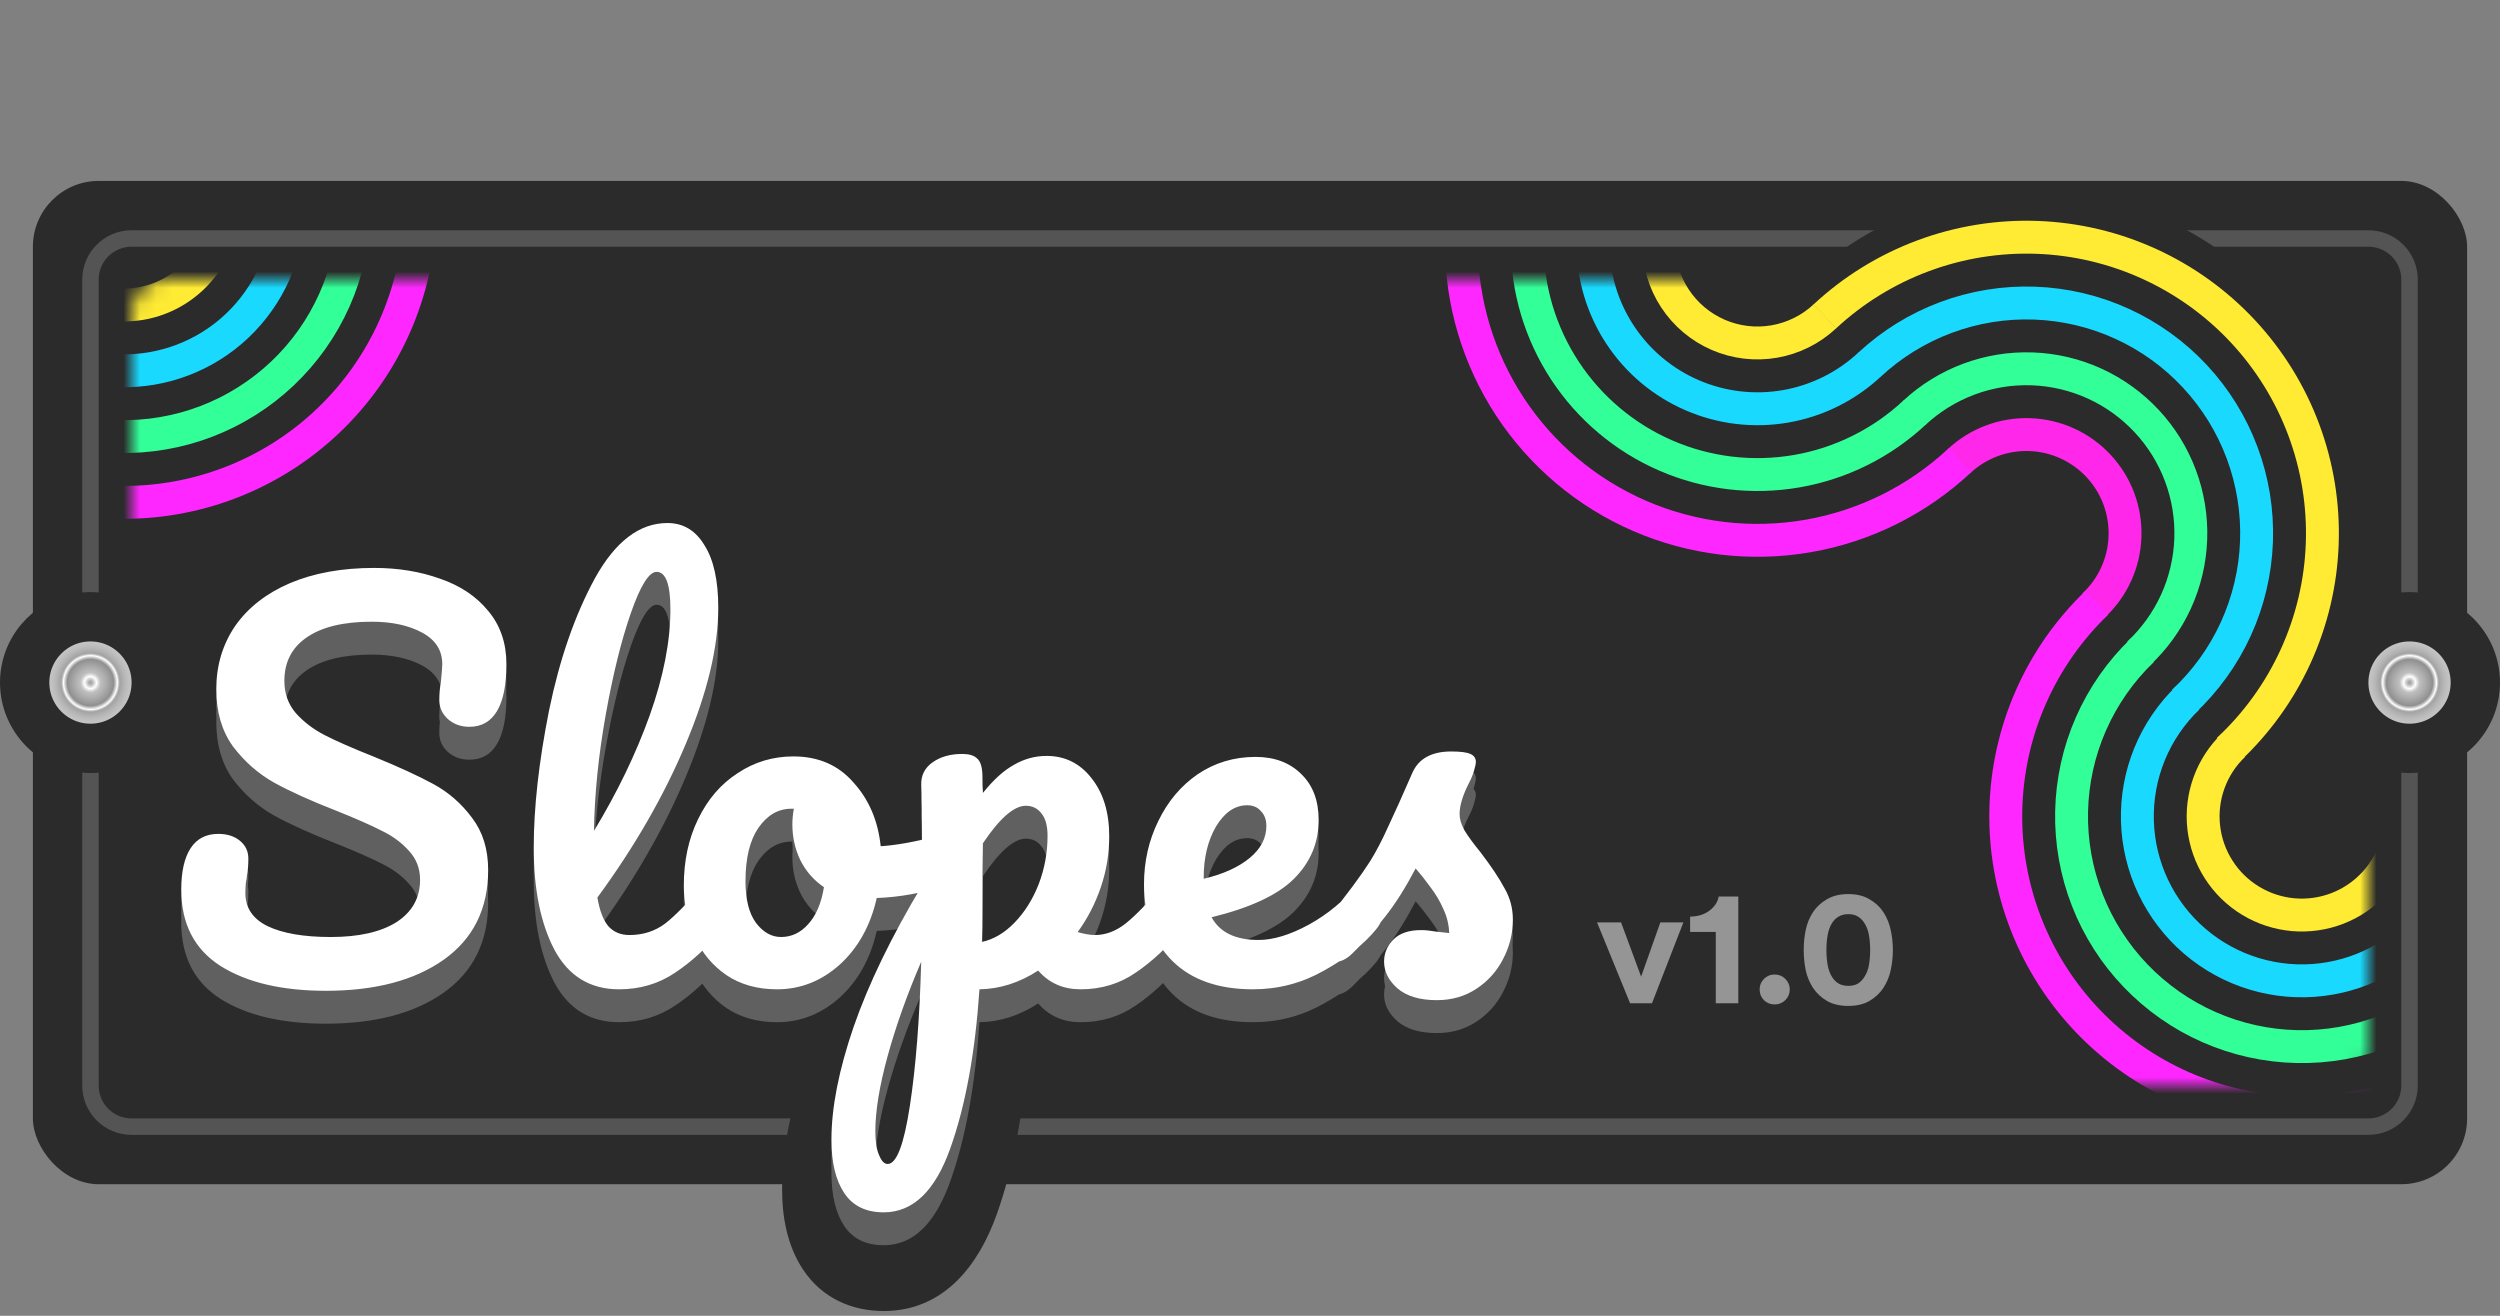 <svg width="152" height="80" viewBox="0 0 152 80" fill="none">
<rect x="0" y="0" width="152" height="80" fill="#808080" stroke="none"/>
<rect x="2" y="11" width="148" height="61" rx="4" fill="#2B2B2B"/>
<path d="M8 14.5H144C145.381 14.5 146.5 15.619 146.5 17V66C146.5 67.381 145.381 68.5 144 68.5H8C6.619 68.5 5.5 67.381 5.5 66V41.5V17C5.5 15.619 6.619 14.5 8 14.5Z" stroke="#545454"/>
<path d="M110.59 17.64C112.406 15.95 114.536 14.635 116.86 13.768C119.185 12.902 121.656 12.502 124.135 12.591C126.614 12.68 129.051 13.256 131.307 14.287C133.563 15.317 135.594 16.782 137.284 18.598C138.973 20.414 140.289 22.544 141.156 24.868C142.022 27.192 142.422 29.664 142.333 32.143C142.244 34.622 141.668 37.059 140.637 39.315C139.607 41.571 138.142 43.602 136.326 45.291" stroke="#2B2B2B" stroke-width="2" stroke-linejoin="round"/>
<path d="M119.116 28.029C119.693 27.492 120.37 27.074 121.108 26.799C121.846 26.524 122.632 26.396 123.419 26.425C124.206 26.453 124.981 26.636 125.697 26.963C126.414 27.291 127.059 27.756 127.596 28.333C128.133 28.91 128.551 29.587 128.826 30.325C129.101 31.063 129.228 31.849 129.2 32.636C129.172 33.423 128.989 34.198 128.661 34.914C128.334 35.631 127.869 36.276 127.292 36.813" stroke="#FF27E9" stroke-width="2"/>
<path d="M116.391 25.101C117.352 24.206 118.48 23.51 119.711 23.051C120.941 22.592 122.25 22.38 123.562 22.427C124.875 22.474 126.165 22.779 127.36 23.325C128.554 23.871 129.629 24.647 130.524 25.608C131.419 26.569 132.115 27.697 132.574 28.928C133.033 30.158 133.245 31.467 133.198 32.779C133.15 34.092 132.845 35.382 132.3 36.577C131.754 37.771 130.978 38.846 130.017 39.741" stroke="#32FF98" stroke-width="2" stroke-linejoin="round"/>
<path d="M113.666 22.173C115.012 20.92 116.591 19.945 118.314 19.303C120.036 18.661 121.869 18.364 123.706 18.43C125.543 18.496 127.35 18.923 129.022 19.687C130.694 20.451 132.199 21.537 133.452 22.883C134.705 24.229 135.68 25.808 136.322 27.53C136.964 29.253 137.261 31.085 137.195 32.923C137.129 34.76 136.702 36.566 135.938 38.239C135.174 39.911 134.088 41.416 132.742 42.669" stroke="#1AD9FF" stroke-width="2" stroke-linejoin="round"/>
<path d="M110.941 19.245C112.671 17.634 114.701 16.381 116.916 15.555C119.131 14.729 121.487 14.348 123.849 14.432C126.212 14.517 128.534 15.066 130.684 16.049C132.834 17.031 134.77 18.427 136.38 20.157C137.99 21.888 139.244 23.918 140.07 26.133C140.896 28.348 141.277 30.704 141.192 33.066C141.108 35.428 140.558 37.751 139.576 39.901C138.594 42.051 137.198 43.986 135.467 45.597" stroke="#FFEB33" stroke-width="2" stroke-linejoin="round"/>
<mask id="mask0" mask-type="alpha" maskUnits="userSpaceOnUse" x="8" y="17" width="136" height="49">
<rect x="8" y="17" width="136" height="49" rx="2" fill="#C4C4C4"/>
</mask>
<g mask="url(#mask0)">
<path d="M145.708 51.322C145.45 52.205 144.992 53.016 144.37 53.694C143.748 54.371 142.978 54.896 142.121 55.229C141.264 55.562 140.341 55.693 139.425 55.613C138.509 55.532 137.624 55.242 136.837 54.765C136.051 54.288 135.385 53.637 134.891 52.861C134.396 52.086 134.087 51.207 133.986 50.293C133.885 49.379 133.996 48.454 134.31 47.589C134.623 46.725 135.132 45.944 135.795 45.307" stroke="#FFEB33" stroke-width="2"/>
<path d="M148.119 55.403C147.316 56.541 146.283 57.499 145.087 58.215C143.891 58.931 142.559 59.389 141.176 59.56C139.793 59.731 138.389 59.611 137.055 59.207C135.721 58.804 134.486 58.126 133.429 57.217C132.373 56.309 131.518 55.189 130.919 53.93C130.321 52.672 129.992 51.302 129.954 49.909C129.916 48.516 130.169 47.13 130.698 45.84C131.227 44.551 132.02 43.386 133.025 42.421" stroke="#1AD9FF" stroke-width="2" stroke-linejoin="round"/>
<path d="M149.645 59.736C148.318 61.009 146.754 62.008 145.042 62.677C143.329 63.346 141.502 63.67 139.663 63.633C137.825 63.595 136.013 63.196 134.329 62.458C132.645 61.719 131.123 60.657 129.85 59.33C128.577 58.004 127.577 56.44 126.909 54.727C126.24 53.015 125.915 51.187 125.953 49.349C125.991 47.511 126.39 45.698 127.128 44.014C127.866 42.331 128.929 40.809 130.255 39.535" stroke="#32FF98" stroke-width="2" stroke-linejoin="round"/>
<path d="M152.415 62.621C150.709 64.258 148.698 65.543 146.496 66.403C144.295 67.263 141.945 67.68 139.582 67.632C137.218 67.583 134.888 67.07 132.723 66.121C130.558 65.172 128.601 63.806 126.964 62.1C125.327 60.395 124.042 58.384 123.183 56.182C122.323 53.98 121.905 51.63 121.954 49.267C122.002 46.904 122.516 44.573 123.465 42.408C124.414 40.243 125.78 38.287 127.485 36.65" stroke="#FF27FF" stroke-width="2" stroke-linejoin="round"/>
<path d="M13.147 10.396C13.429 11.131 13.563 11.915 13.543 12.703C13.522 13.491 13.346 14.267 13.025 14.986C12.705 15.706 12.245 16.355 11.674 16.898C11.102 17.44 10.429 17.864 9.694 18.146C8.958 18.429 8.174 18.563 7.386 18.543C6.599 18.522 5.823 18.346 5.103 18.025C4.383 17.705 3.734 17.245 3.191 16.674C2.649 16.102 2.225 15.429 1.943 14.694" stroke="#FFEB33" stroke-width="2"/>
<path d="M16.881 8.963C17.352 10.189 17.576 11.496 17.541 12.809C17.506 14.121 17.213 15.414 16.679 16.614C16.145 17.814 15.379 18.896 14.427 19.8C13.474 20.704 12.352 21.411 11.126 21.881C9.9 22.352 8.593 22.576 7.281 22.541C5.968 22.506 4.675 22.213 3.475 21.679C2.276 21.145 1.193 20.379 0.289 19.427C-0.614 18.474 -1.322 17.352 -1.792 16.126" stroke="#1AD9FF" stroke-width="2" stroke-linejoin="round"/>
<path d="M20.616 7.53C21.274 9.247 21.588 11.076 21.54 12.914C21.491 14.752 21.081 16.562 20.333 18.242C19.585 19.921 18.513 21.437 17.179 22.702C15.845 23.967 14.275 24.957 12.559 25.616C10.842 26.274 9.013 26.588 7.175 26.54C5.337 26.491 3.527 26.081 1.847 25.333C0.168 24.585 -1.348 23.513 -2.613 22.179C-3.878 20.845 -4.868 19.275 -5.527 17.559" stroke="#32FF98" stroke-width="2" stroke-linejoin="round"/>
<path d="M24.351 6.098C25.197 8.305 25.601 10.657 25.538 13.02C25.476 15.383 24.949 17.71 23.987 19.869C23.025 22.029 21.647 23.977 19.932 25.604C18.217 27.231 16.198 28.504 13.992 29.351C11.784 30.197 9.432 30.601 7.069 30.538C4.706 30.476 2.379 29.949 0.22 28.987C-1.94 28.025 -3.888 26.647 -5.515 24.932C-7.142 23.217 -8.415 21.198 -9.261 18.991" stroke="#FF27FF" stroke-width="2" stroke-linejoin="round"/>
<path d="M110.956 19.23C110.102 20.031 109.032 20.564 107.879 20.764C106.725 20.965 105.539 20.823 104.465 20.357C103.391 19.891 102.477 19.121 101.835 18.142C101.193 17.163 100.852 16.018 100.853 14.847" stroke="#FFEB33" stroke-width="2"/>
<path d="M113.691 22.149C112.268 23.483 110.485 24.372 108.563 24.706C106.64 25.039 104.662 24.803 102.873 24.026C101.083 23.25 99.559 21.967 98.49 20.335C97.42 18.703 96.851 16.794 96.853 14.843" stroke="#1AD9FF" stroke-width="2" stroke-linejoin="round"/>
<path d="M116.427 25.067C114.434 26.935 111.938 28.18 109.247 28.647C106.555 29.114 103.786 28.783 101.28 27.696C98.775 26.609 96.642 24.812 95.144 22.528C93.647 20.244 92.85 17.571 92.853 14.839" stroke="#32FF98" stroke-width="2" stroke-linejoin="round"/>
<path d="M119.162 27.986C116.6 30.388 113.391 31.987 109.931 32.588C106.47 33.188 102.91 32.763 99.688 31.366C96.467 29.968 93.724 27.658 91.799 24.721C89.874 21.784 88.85 18.348 88.853 14.836" stroke="#FF27FF" stroke-width="2" stroke-linejoin="round"/>
</g>
<path d="M19.81 63.24C17.15 63.24 15.02 62.74 13.42 61.74C11.82 60.72 11.02 59.17 11.02 57.09C11.02 55.99 11.21 55.15 11.59 54.57C11.97 53.99 12.53 53.7 13.27 53.7C13.81 53.7 14.25 53.84 14.59 54.12C14.93 54.4 15.1 54.76 15.1 55.2C15.1 55.6 15.07 55.95 15.01 56.25C15.01 56.33 14.99 56.47 14.95 56.67C14.93 56.87 14.92 57.08 14.92 57.3C14.92 58.2 15.37 58.87 16.27 59.31C17.19 59.75 18.47 59.97 20.11 59.97C21.81 59.97 23.14 59.67 24.1 59.07C25.06 58.45 25.54 57.59 25.54 56.49C25.54 55.81 25.32 55.23 24.88 54.75C24.44 54.25 23.89 53.84 23.23 53.52C22.57 53.18 21.64 52.77 20.44 52.29C18.9 51.69 17.64 51.12 16.66 50.58C15.7 50.04 14.87 49.31 14.17 48.39C13.49 47.45 13.15 46.29 13.15 44.91C13.15 43.47 13.53 42.19 14.29 41.07C15.07 39.95 16.18 39.08 17.62 38.46C19.08 37.84 20.79 37.53 22.75 37.53C24.21 37.53 25.55 37.75 26.77 38.19C27.99 38.61 28.96 39.26 29.68 40.14C30.42 41.02 30.79 42.1 30.79 43.38C30.79 44.64 30.6 45.59 30.22 46.23C29.84 46.87 29.28 47.19 28.54 47.19C28.02 47.19 27.58 47.03 27.22 46.71C26.88 46.39 26.71 46.01 26.71 45.57C26.71 45.19 26.74 44.84 26.8 44.52C26.86 43.92 26.89 43.54 26.89 43.38C26.89 42.54 26.48 41.9 25.66 41.46C24.84 41.02 23.82 40.8 22.6 40.8C20.88 40.8 19.56 41.12 18.64 41.76C17.74 42.38 17.29 43.26 17.29 44.4C17.29 45.16 17.52 45.81 17.98 46.35C18.46 46.89 19.05 47.34 19.75 47.7C20.45 48.06 21.43 48.49 22.69 48.99C24.21 49.61 25.43 50.17 26.35 50.67C27.27 51.17 28.05 51.85 28.69 52.71C29.35 53.57 29.68 54.63 29.68 55.89C29.68 58.25 28.78 60.07 26.98 61.35C25.2 62.61 22.81 63.24 19.81 63.24ZM43.611 56.31C43.871 56.31 44.071 56.43 44.211 56.67C44.371 56.91 44.451 57.24 44.451 57.66C44.451 58.46 44.261 59.08 43.881 59.52C43.021 60.58 42.081 61.45 41.061 62.13C40.061 62.81 38.921 63.15 37.641 63.15C35.881 63.15 34.571 62.35 33.711 60.75C32.871 59.15 32.451 57.08 32.451 54.54C32.451 52.1 32.761 49.32 33.381 46.2C34.021 43.08 34.951 40.4 36.171 38.16C37.411 35.92 38.881 34.8 40.581 34.8C41.541 34.8 42.291 35.25 42.831 36.15C43.391 37.03 43.671 38.3 43.671 39.96C43.671 42.34 43.011 45.1 41.691 48.24C40.371 51.38 38.581 54.49 36.321 57.57C36.461 58.39 36.691 58.98 37.011 59.34C37.331 59.68 37.751 59.85 38.271 59.85C39.091 59.85 39.811 59.62 40.431 59.16C41.051 58.68 41.841 57.87 42.801 56.73C43.041 56.45 43.311 56.31 43.611 56.31ZM39.921 37.77C39.461 37.77 38.941 38.6 38.361 40.26C37.781 41.92 37.271 43.98 36.831 46.44C36.391 48.9 36.151 51.26 36.111 53.52C37.531 51.18 38.661 48.84 39.501 46.5C40.341 44.14 40.761 41.99 40.761 40.05C40.761 38.53 40.481 37.77 39.921 37.77ZM57.326 53.79C57.586 53.79 57.786 53.92 57.926 54.18C58.066 54.44 58.136 54.77 58.136 55.17C58.136 56.13 57.846 56.7 57.266 56.88C56.066 57.3 54.746 57.54 53.306 57.6C52.926 59.28 52.176 60.63 51.056 61.65C49.936 62.65 48.666 63.15 47.246 63.15C46.046 63.15 45.016 62.86 44.156 62.28C43.316 61.7 42.676 60.93 42.236 59.97C41.796 59.01 41.576 57.97 41.576 56.85C41.576 55.33 41.866 53.98 42.446 52.8C43.026 51.6 43.826 50.67 44.846 50.01C45.866 49.33 46.996 48.99 48.236 48.99C49.756 48.99 50.976 49.52 51.896 50.58C52.836 51.62 53.386 52.91 53.546 54.45C54.486 54.39 55.606 54.19 56.906 53.85C57.066 53.81 57.206 53.79 57.326 53.79ZM47.486 59.97C48.126 59.97 48.676 59.71 49.136 59.19C49.616 58.67 49.936 57.92 50.096 56.94C49.476 56.52 48.996 55.97 48.656 55.29C48.336 54.61 48.176 53.89 48.176 53.13C48.176 52.81 48.206 52.49 48.266 52.17H48.116C47.316 52.17 46.646 52.56 46.106 53.34C45.586 54.1 45.326 55.18 45.326 56.58C45.326 57.68 45.536 58.52 45.956 59.1C46.396 59.68 46.906 59.97 47.486 59.97ZM71.581 56.31C71.841 56.31 72.041 56.43 72.181 56.67C72.341 56.91 72.421 57.24 72.421 57.66C72.421 58.46 72.231 59.08 71.851 59.52C70.991 60.58 70.061 61.45 69.061 62.13C68.081 62.81 66.961 63.15 65.701 63.15C64.641 63.15 63.781 62.77 63.121 62.01C61.981 62.75 60.791 63.13 59.551 63.15C59.291 67.01 58.701 70.23 57.781 72.81C56.861 75.41 55.511 76.71 53.731 76.71C52.651 76.71 51.851 76.32 51.331 75.54C50.811 74.76 50.551 73.68 50.551 72.3C50.551 70.34 51.001 68.05 51.901 65.43C52.801 62.83 54.191 59.96 56.071 56.82C56.071 53.9 56.051 51.87 56.011 50.73C55.991 50.15 56.221 49.69 56.701 49.35C57.181 49.01 57.781 48.84 58.501 48.84C58.921 48.84 59.221 48.93 59.401 49.11C59.601 49.27 59.711 49.6 59.731 50.1C59.731 50.6 59.741 50.97 59.761 51.21C60.401 50.41 61.031 49.84 61.651 49.5C62.271 49.14 62.931 48.96 63.631 48.96C64.751 48.96 65.661 49.41 66.361 50.31C67.081 51.21 67.441 52.39 67.441 53.85C67.441 54.91 67.271 55.94 66.931 56.94C66.591 57.94 66.121 58.85 65.521 59.67C65.941 59.79 66.291 59.85 66.571 59.85C67.231 59.85 67.861 59.61 68.461 59.13C69.061 58.65 69.831 57.85 70.771 56.73C71.011 56.45 71.281 56.31 71.581 56.31ZM59.701 60.27C60.421 60.11 61.081 59.72 61.681 59.1C62.301 58.46 62.791 57.68 63.151 56.76C63.511 55.82 63.691 54.84 63.691 53.82C63.691 53.22 63.571 52.77 63.331 52.47C63.091 52.15 62.771 51.99 62.371 51.99C61.651 51.99 60.781 52.75 59.761 54.27C59.741 55.15 59.731 56.44 59.731 58.14C59.731 59.06 59.721 59.77 59.701 60.27ZM53.971 73.77C54.511 73.77 54.961 72.59 55.321 70.23C55.681 67.89 55.911 64.97 56.011 61.47C55.151 63.47 54.471 65.38 53.971 67.2C53.471 69.02 53.221 70.55 53.221 71.79C53.221 72.43 53.301 72.92 53.461 73.26C53.601 73.6 53.771 73.77 53.971 73.77ZM83.385 56.31C83.644 56.31 83.844 56.43 83.984 56.67C84.144 56.91 84.225 57.24 84.225 57.66C84.225 58.46 84.034 59.08 83.654 59.52C82.915 60.42 81.865 61.25 80.504 62.01C79.165 62.77 77.725 63.15 76.184 63.15C74.085 63.15 72.454 62.58 71.294 61.44C70.135 60.3 69.555 58.74 69.555 56.76C69.555 55.38 69.844 54.1 70.424 52.92C71.004 51.72 71.805 50.77 72.825 50.07C73.865 49.37 75.034 49.02 76.335 49.02C77.495 49.02 78.424 49.37 79.124 50.07C79.825 50.75 80.174 51.68 80.174 52.86C80.174 54.24 79.674 55.43 78.674 56.43C77.695 57.41 76.025 58.19 73.665 58.77C74.165 59.69 75.115 60.15 76.514 60.15C77.415 60.15 78.434 59.84 79.575 59.22C80.734 58.58 81.734 57.75 82.575 56.73C82.814 56.45 83.085 56.31 83.385 56.31ZM75.825 51.96C75.085 51.96 74.454 52.39 73.934 53.25C73.434 54.11 73.184 55.15 73.184 56.37V56.43C74.365 56.15 75.294 55.73 75.975 55.17C76.654 54.61 76.995 53.96 76.995 53.22C76.995 52.84 76.885 52.54 76.665 52.32C76.465 52.08 76.184 51.96 75.825 51.96ZM87.362 63.81C86.322 63.81 85.522 63.57 84.962 63.09C84.422 62.61 84.152 62.07 84.152 61.47C84.152 60.95 84.342 60.5 84.722 60.12C85.102 59.74 85.662 59.55 86.402 59.55C86.662 59.55 86.962 59.58 87.302 59.64C87.662 59.68 87.932 59.71 88.112 59.73C88.092 59.21 87.972 58.72 87.752 58.26C87.552 57.8 87.292 57.36 86.972 56.94C86.652 56.5 86.352 56.12 86.072 55.8C85.452 56.98 84.832 57.96 84.212 58.74C83.612 59.52 82.952 60.26 82.232 60.96C81.872 61.32 81.492 61.5 81.092 61.5C80.772 61.5 80.512 61.39 80.312 61.17C80.112 60.93 80.012 60.64 80.012 60.3C80.012 59.9 80.152 59.53 80.432 59.19L80.822 58.71C81.922 57.35 82.752 56.23 83.312 55.35C83.672 54.77 84.032 54.08 84.392 53.28C84.772 52.48 85.262 51.39 85.862 50.01C86.242 49.13 87.032 48.69 88.232 48.69C88.792 48.69 89.182 48.74 89.402 48.84C89.622 48.94 89.732 49.1 89.732 49.32C89.732 49.44 89.692 49.63 89.612 49.89C89.532 50.15 89.422 50.41 89.282 50.67C88.922 51.39 88.742 52 88.742 52.5C88.742 52.8 88.842 53.13 89.042 53.49C89.262 53.85 89.592 54.3 90.032 54.84C90.672 55.68 91.152 56.4 91.472 57C91.812 57.58 91.982 58.22 91.982 58.92C91.982 59.76 91.782 60.56 91.382 61.32C91.002 62.06 90.462 62.66 89.762 63.12C89.062 63.58 88.262 63.81 87.362 63.81Z" fill="#606060"/>
<path d="M13.42 61.74L11.807 64.27L11.819 64.277L11.83 64.284L13.42 61.74ZM11.59 54.57L9.081 52.926L9.081 52.926L11.59 54.57ZM14.59 54.12L16.497 51.804L16.497 51.804L14.59 54.12ZM15.01 56.25L12.068 55.662L12.01 55.953V56.25H15.01ZM14.95 56.67L12.008 56.082L11.979 56.225L11.965 56.371L14.95 56.67ZM16.27 59.31L14.952 62.005L14.964 62.011L14.976 62.016L16.27 59.31ZM24.1 59.07L25.69 61.614L25.709 61.602L25.728 61.59L24.1 59.07ZM24.88 54.75L22.628 56.732L22.648 56.755L22.669 56.777L24.88 54.75ZM23.23 53.52L21.856 56.187L21.889 56.204L21.921 56.219L23.23 53.52ZM20.44 52.29L21.554 49.505L21.542 49.5L21.529 49.495L20.44 52.29ZM16.66 50.58L15.189 53.195L15.201 53.201L15.212 53.208L16.66 50.58ZM14.17 48.39L11.739 50.148L11.761 50.178L11.783 50.207L14.17 48.39ZM14.29 41.07L11.828 39.355L11.818 39.37L11.808 39.386L14.29 41.07ZM17.62 38.46L16.447 35.699L16.441 35.702L16.434 35.705L17.62 38.46ZM26.77 38.19L25.752 41.012L25.773 41.02L25.794 41.027L26.77 38.19ZM29.68 40.14L27.358 42.04L27.371 42.055L27.384 42.071L29.68 40.14ZM27.22 46.71L25.164 48.895L25.195 48.924L25.227 48.952L27.22 46.71ZM26.8 44.52L29.749 45.073L29.772 44.947L29.785 44.819L26.8 44.52ZM25.66 41.46L27.078 38.816L27.078 38.816L25.66 41.46ZM18.64 41.76L20.342 44.23L20.353 44.223L18.64 41.76ZM17.98 46.35L15.696 48.295L15.717 48.319L15.738 48.343L17.98 46.35ZM19.75 47.7L21.122 45.032L21.122 45.032L19.75 47.7ZM22.69 48.99L23.823 46.212L23.81 46.207L23.797 46.202L22.69 48.99ZM26.35 50.67L27.782 48.034L26.35 50.67ZM28.69 52.71L26.283 54.501L26.297 54.519L26.31 54.536L28.69 52.71ZM26.98 61.35L28.713 63.799L28.719 63.795L26.98 61.35ZM19.81 60.24C17.492 60.24 15.976 59.8 15.01 59.196L11.83 64.284C14.064 65.68 16.808 66.24 19.81 66.24V60.24ZM15.033 59.21C14.391 58.801 14.02 58.263 14.02 57.09H8.02C8.02 60.077 9.249 62.639 11.807 64.27L15.033 59.21ZM14.02 57.09C14.02 56.705 14.054 56.45 14.089 56.297C14.123 56.145 14.147 56.142 14.099 56.214L9.081 52.926C8.244 54.203 8.02 55.72 8.02 57.09H14.02ZM14.099 56.214C14.036 56.312 13.897 56.466 13.675 56.581C13.46 56.693 13.297 56.7 13.27 56.7V50.7C11.6 50.7 10.058 51.434 9.081 52.926L14.099 56.214ZM13.27 56.7C13.282 56.7 13.214 56.702 13.095 56.664C12.969 56.624 12.822 56.55 12.683 56.436L16.497 51.804C15.507 50.989 14.343 50.7 13.27 50.7V56.7ZM12.683 56.436C12.548 56.325 12.383 56.142 12.26 55.881C12.136 55.62 12.1 55.376 12.1 55.2H18.1C18.1 53.862 17.528 52.653 16.497 51.804L12.683 56.436ZM12.1 55.2C12.1 55.459 12.08 55.604 12.068 55.662L17.952 56.838C18.06 56.296 18.1 55.741 18.1 55.2H12.1ZM12.01 56.25C12.01 56.199 12.012 56.156 12.013 56.125C12.015 56.093 12.017 56.068 12.019 56.05C12.022 56.014 12.025 55.993 12.025 55.991C12.026 55.988 12.022 56.015 12.008 56.082L17.892 57.258C17.929 57.072 18.01 56.663 18.01 56.25H12.01ZM11.965 56.371C11.934 56.679 11.92 56.989 11.92 57.3H17.92C17.92 57.17 17.926 57.06 17.935 56.968L11.965 56.371ZM11.92 57.3C11.92 58.275 12.172 59.265 12.767 60.15C13.349 61.017 14.142 61.609 14.952 62.005L17.588 56.615C17.498 56.571 17.616 56.608 17.748 56.805C17.812 56.9 17.859 57.004 17.888 57.105C17.916 57.204 17.92 57.274 17.92 57.3H11.92ZM14.976 62.016C16.472 62.732 18.264 62.97 20.11 62.97V56.97C18.676 56.97 17.908 56.768 17.564 56.604L14.976 62.016ZM20.11 62.97C22.109 62.97 24.071 62.626 25.69 61.614L22.51 56.526C22.209 56.714 21.511 56.97 20.11 56.97V62.97ZM25.728 61.59C27.503 60.444 28.54 58.655 28.54 56.49H22.54C22.54 56.546 22.534 56.565 22.536 56.556C22.539 56.546 22.546 56.524 22.56 56.498C22.575 56.472 22.585 56.462 22.58 56.468C22.573 56.475 22.543 56.505 22.472 56.55L25.728 61.59ZM28.54 56.49C28.54 55.096 28.063 53.782 27.091 52.723L22.669 56.777C22.644 56.751 22.602 56.692 22.57 56.609C22.539 56.528 22.54 56.478 22.54 56.49H28.54ZM27.132 52.768C26.403 51.94 25.521 51.297 24.539 50.821L21.921 56.219C22.259 56.383 22.477 56.56 22.628 56.732L27.132 52.768ZM24.604 50.853C23.82 50.449 22.788 49.998 21.554 49.505L19.326 55.075C20.492 55.542 21.32 55.911 21.856 56.187L24.604 50.853ZM21.529 49.495C20.06 48.922 18.932 48.406 18.108 47.953L15.212 53.208C16.348 53.834 17.74 54.458 19.351 55.085L21.529 49.495ZM18.131 47.965C17.545 47.636 17.022 47.184 16.558 46.573L11.783 50.207C12.718 51.436 13.855 52.444 15.189 53.195L18.131 47.965ZM16.601 46.632C16.357 46.294 16.15 45.781 16.15 44.91H10.15C10.15 46.799 10.623 48.605 11.739 50.148L16.601 46.632ZM16.15 44.91C16.15 44.03 16.372 43.345 16.772 42.755L11.808 39.386C10.688 41.035 10.15 42.91 10.15 44.91H16.15ZM16.752 42.785C17.167 42.189 17.802 41.648 18.806 41.215L16.434 35.705C14.558 36.512 12.973 37.711 11.828 39.355L16.752 42.785ZM18.793 41.221C19.805 40.791 21.101 40.53 22.75 40.53V34.53C20.479 34.53 18.355 34.889 16.447 35.699L18.793 41.221ZM22.75 40.53C23.906 40.53 24.897 40.704 25.752 41.012L27.788 35.368C26.203 34.796 24.514 34.53 22.75 34.53V40.53ZM25.794 41.027C26.559 41.29 27.037 41.647 27.358 42.04L32.002 38.24C30.883 36.873 29.421 35.93 27.747 35.353L25.794 41.027ZM27.384 42.071C27.617 42.348 27.79 42.721 27.79 43.38H33.79C33.79 41.479 33.223 39.692 31.976 38.209L27.384 42.071ZM27.79 43.38C27.79 43.868 27.753 44.215 27.706 44.449C27.658 44.686 27.614 44.743 27.64 44.698L32.8 47.762C33.585 46.439 33.79 44.849 33.79 43.38H27.79ZM27.64 44.698C27.674 44.642 27.791 44.48 28.027 44.345C28.263 44.21 28.466 44.19 28.54 44.19V50.19C30.346 50.19 31.883 49.305 32.8 47.762L27.64 44.698ZM28.54 44.19C28.591 44.19 28.702 44.199 28.845 44.251C28.992 44.304 29.118 44.383 29.213 44.468L25.227 48.952C26.182 49.801 27.349 50.19 28.54 50.19V44.19ZM29.276 44.525C29.36 44.604 29.481 44.747 29.576 44.96C29.673 45.177 29.71 45.392 29.71 45.57H23.71C23.71 46.892 24.263 48.047 25.164 48.895L29.276 44.525ZM29.71 45.57C29.71 45.346 29.728 45.183 29.749 45.073L23.851 43.967C23.752 44.497 23.71 45.034 23.71 45.57H29.71ZM29.785 44.819C29.84 44.268 29.89 43.722 29.89 43.38H23.89C23.89 43.34 23.891 43.331 23.889 43.375C23.887 43.412 23.883 43.468 23.877 43.549C23.864 43.71 23.844 43.932 23.815 44.221L29.785 44.819ZM29.89 43.38C29.89 42.449 29.655 41.505 29.109 40.652C28.572 39.815 27.839 39.224 27.078 38.816L24.241 44.103C24.301 44.136 24.183 44.085 24.056 43.888C23.92 43.675 23.89 43.471 23.89 43.38H29.89ZM27.078 38.816C25.708 38.081 24.166 37.8 22.6 37.8V43.8C23.474 43.8 23.972 43.959 24.241 44.103L27.078 38.816ZM22.6 37.8C20.573 37.8 18.553 38.166 16.927 39.297L20.353 44.223C20.567 44.074 21.187 43.8 22.6 43.8V37.8ZM16.938 39.289C15.185 40.498 14.29 42.324 14.29 44.4H20.29C20.29 44.312 20.299 44.264 20.303 44.246C20.306 44.23 20.307 44.234 20.299 44.251C20.295 44.258 20.291 44.265 20.286 44.271C20.284 44.274 20.283 44.276 20.281 44.278C20.28 44.28 20.279 44.281 20.279 44.281C20.279 44.281 20.28 44.28 20.282 44.278C20.284 44.276 20.288 44.272 20.293 44.268C20.302 44.26 20.318 44.247 20.342 44.23L16.938 39.289ZM14.29 44.4C14.29 45.818 14.739 47.172 15.696 48.295L20.264 44.405C20.262 44.403 20.267 44.408 20.273 44.419C20.277 44.425 20.28 44.431 20.283 44.438C20.286 44.445 20.289 44.451 20.291 44.457C20.295 44.468 20.295 44.473 20.294 44.466C20.293 44.46 20.29 44.438 20.29 44.4H14.29ZM15.738 48.343C16.485 49.184 17.378 49.854 18.378 50.368L21.122 45.032C20.722 44.826 20.435 44.596 20.222 44.357L15.738 48.343ZM18.378 50.368C19.204 50.793 20.288 51.264 21.584 51.779L23.797 46.202C22.573 45.716 21.696 45.327 21.122 45.032L18.378 50.368ZM21.557 51.768C23.025 52.367 24.133 52.88 24.918 53.306L27.782 48.034C26.727 47.461 25.395 46.853 23.823 46.212L21.557 51.768ZM24.918 53.306C25.446 53.593 25.897 53.981 26.283 54.501L31.097 50.919C30.203 49.719 29.094 48.747 27.782 48.034L24.918 53.306ZM26.31 54.536C26.505 54.79 26.68 55.179 26.68 55.89H32.68C32.68 54.081 32.195 52.35 31.07 50.883L26.31 54.536ZM26.68 55.89C26.68 57.357 26.188 58.232 25.241 58.905L28.719 63.795C31.372 61.908 32.68 59.143 32.68 55.89H26.68ZM25.247 58.901C24.132 59.69 22.417 60.24 19.81 60.24V66.24C23.203 66.24 26.268 65.53 28.713 63.799L25.247 58.901ZM44.211 56.67L41.619 58.182L41.665 58.259L41.715 58.334L44.211 56.67ZM43.881 59.52L41.61 57.559L41.58 57.594L41.551 57.63L43.881 59.52ZM41.061 62.13L39.397 59.634L39.385 59.642L39.374 59.649L41.061 62.13ZM33.711 60.75L31.055 62.145L31.061 62.157L31.068 62.17L33.711 60.75ZM33.381 46.2L30.442 45.597L30.44 45.606L30.438 45.615L33.381 46.2ZM36.171 38.16L33.546 36.707L33.541 36.716L33.536 36.725L36.171 38.16ZM42.831 36.15L40.258 37.694L40.279 37.727L40.3 37.761L42.831 36.15ZM41.691 48.24L38.925 47.077L38.925 47.077L41.691 48.24ZM36.321 57.57L33.902 55.795L33.15 56.821L33.364 58.075L36.321 57.57ZM37.011 59.34L34.769 61.333L34.797 61.365L34.826 61.396L37.011 59.34ZM40.431 59.16L42.218 61.569L42.243 61.551L42.267 61.532L40.431 59.16ZM42.801 56.73L40.523 54.778L40.514 54.788L40.506 54.798L42.801 56.73ZM38.361 40.26L35.529 39.27L35.529 39.27L38.361 40.26ZM36.831 46.44L33.878 45.912L33.878 45.912L36.831 46.44ZM36.111 53.52L33.111 53.467L32.915 64.569L38.675 55.076L36.111 53.52ZM39.501 46.5L42.324 47.514L42.327 47.506L39.501 46.5ZM43.611 59.31C43.261 59.31 42.831 59.223 42.412 58.972C42.004 58.727 41.755 58.414 41.619 58.182L46.802 55.158C46.169 54.074 45.024 53.31 43.611 53.31V59.31ZM41.715 58.334C41.569 58.115 41.504 57.921 41.475 57.804C41.448 57.691 41.451 57.634 41.451 57.66H47.451C47.451 56.904 47.313 55.916 46.707 55.006L41.715 58.334ZM41.451 57.66C41.451 57.829 41.43 57.878 41.44 57.846C41.446 57.828 41.459 57.788 41.488 57.735C41.517 57.682 41.557 57.621 41.61 57.559L46.151 61.481C47.153 60.321 47.451 58.909 47.451 57.66H41.451ZM41.551 57.63C40.86 58.482 40.139 59.139 39.397 59.634L42.725 64.626C44.023 63.761 45.182 62.678 46.211 61.41L41.551 57.63ZM39.374 59.649C38.901 59.971 38.356 60.15 37.641 60.15V66.15C39.485 66.15 41.22 65.649 42.748 64.611L39.374 59.649ZM37.641 60.15C37.23 60.15 37.02 60.062 36.902 59.99C36.778 59.914 36.578 59.747 36.353 59.33L31.068 62.17C31.704 63.353 32.588 64.386 33.775 65.11C34.966 65.838 36.292 66.15 37.641 66.15V60.15ZM36.367 59.355C35.826 58.324 35.451 56.78 35.451 54.54H29.451C29.451 57.38 29.916 59.976 31.055 62.145L36.367 59.355ZM35.451 54.54C35.451 52.345 35.731 49.767 36.323 46.785L30.438 45.615C29.791 48.873 29.451 51.855 29.451 54.54H35.451ZM36.32 46.803C36.914 43.905 37.758 41.519 38.805 39.595L33.536 36.725C32.144 39.281 31.128 42.255 30.442 45.597L36.32 46.803ZM38.795 39.613C39.8 37.799 40.465 37.8 40.581 37.8V31.8C37.296 31.8 35.022 34.041 33.546 36.707L38.795 39.613ZM40.581 37.8C40.585 37.8 40.554 37.8 40.498 37.786C40.44 37.77 40.378 37.745 40.32 37.71C40.196 37.636 40.191 37.582 40.258 37.694L45.403 34.606C44.382 32.905 42.708 31.8 40.581 31.8V37.8ZM40.3 37.761C40.422 37.953 40.671 38.563 40.671 39.96H46.671C46.671 38.037 46.359 36.107 45.362 34.539L40.3 37.761ZM40.671 39.96C40.671 41.808 40.152 44.159 38.925 47.077L44.456 49.403C45.87 46.041 46.671 42.872 46.671 39.96H40.671ZM38.925 47.077C37.707 49.976 36.039 52.882 33.902 55.795L38.739 59.345C41.122 56.098 43.035 52.784 44.456 49.403L38.925 47.077ZM33.364 58.075C33.538 59.094 33.893 60.349 34.769 61.333L39.253 57.347C39.324 57.427 39.365 57.491 39.384 57.524C39.403 57.556 39.404 57.564 39.393 57.538C39.371 57.48 39.324 57.334 39.278 57.065L33.364 58.075ZM34.826 61.396C35.781 62.41 37.028 62.85 38.271 62.85V56.85C38.34 56.85 38.495 56.862 38.691 56.942C38.895 57.024 39.068 57.149 39.195 57.284L34.826 61.396ZM38.271 62.85C39.692 62.85 41.048 62.438 42.218 61.569L38.643 56.751C38.574 56.803 38.49 56.85 38.271 56.85V62.85ZM42.267 61.532C43.144 60.853 44.098 59.847 45.096 58.662L40.506 54.798C39.584 55.893 38.958 56.507 38.594 56.788L42.267 61.532ZM45.078 58.682C45 58.774 44.835 58.938 44.564 59.078C44.279 59.226 43.948 59.31 43.611 59.31V53.31C42.238 53.31 41.191 53.999 40.523 54.778L45.078 58.682ZM39.921 34.77C38.859 34.77 38.077 35.254 37.626 35.636C37.178 36.016 36.861 36.453 36.644 36.8C36.206 37.498 35.844 38.368 35.529 39.27L41.193 41.249C41.319 40.889 41.431 40.604 41.529 40.383C41.629 40.157 41.697 40.034 41.728 39.985C41.771 39.917 41.706 40.043 41.503 40.215C41.297 40.39 40.752 40.77 39.921 40.77V34.77ZM35.529 39.27C34.879 41.129 34.335 43.355 33.878 45.912L39.784 46.968C40.206 44.605 40.682 42.711 41.193 41.249L35.529 39.27ZM33.878 45.912C33.413 48.513 33.154 51.032 33.111 53.467L39.11 53.573C39.147 51.488 39.369 49.288 39.784 46.968L33.878 45.912ZM38.675 55.076C40.189 52.582 41.41 50.061 42.324 47.514L36.677 45.486C35.911 47.619 34.872 49.778 33.546 51.964L38.675 55.076ZM42.327 47.506C43.25 44.912 43.761 42.416 43.761 40.05H37.761C37.761 41.564 37.431 43.368 36.675 45.494L42.327 47.506ZM43.761 40.05C43.761 39.19 43.693 38.19 43.366 37.303C43.196 36.841 42.886 36.218 42.301 35.688C41.651 35.1 40.814 34.77 39.921 34.77V40.77C39.308 40.77 38.715 40.535 38.276 40.137C37.9 39.797 37.766 39.459 37.736 39.377C37.7 39.281 37.713 39.276 37.731 39.418C37.747 39.55 37.761 39.756 37.761 40.05H43.761ZM57.926 54.18L55.285 55.602L55.285 55.602L57.926 54.18ZM57.266 56.88L56.377 54.015L56.325 54.031L56.275 54.048L57.266 56.88ZM53.306 57.6L53.181 54.603L50.886 54.698L50.38 56.938L53.306 57.6ZM51.056 61.65L53.054 63.888L53.065 63.878L53.076 63.868L51.056 61.65ZM44.156 62.28L42.451 64.749L42.465 64.758L42.478 64.767L44.156 62.28ZM42.446 52.8L45.138 54.123L45.143 54.114L45.147 54.105L42.446 52.8ZM44.846 50.01L46.476 52.529L46.493 52.517L46.51 52.506L44.846 50.01ZM51.896 50.58L49.63 52.546L49.65 52.569L49.67 52.592L51.896 50.58ZM53.546 54.45L50.562 54.76L50.86 57.628L53.737 57.444L53.546 54.45ZM56.906 53.85L56.178 50.94L56.163 50.944L56.147 50.948L56.906 53.85ZM49.136 59.19L46.931 57.155L46.91 57.178L46.889 57.202L49.136 59.19ZM50.096 56.94L53.057 57.423L53.366 55.531L51.779 54.456L50.096 56.94ZM48.656 55.29L45.941 56.567L45.957 56.6L45.973 56.632L48.656 55.29ZM48.266 52.17L51.215 52.723L51.881 49.17H48.266V52.17ZM46.106 53.34L43.639 51.632L43.635 51.639L43.63 51.646L46.106 53.34ZM45.956 59.1L43.526 60.859L43.546 60.887L43.566 60.913L45.956 59.1ZM57.326 56.79C56.93 56.79 56.466 56.682 56.036 56.403C55.625 56.136 55.397 55.811 55.285 55.602L60.567 52.758C59.991 51.687 58.861 50.79 57.326 50.79V56.79ZM55.285 55.602C55.12 55.298 55.136 55.098 55.136 55.17H61.136C61.136 54.442 61.011 53.582 60.567 52.758L55.285 55.602ZM55.136 55.17C55.136 55.394 55.095 55.252 55.245 54.957C55.329 54.791 55.469 54.588 55.688 54.4C55.909 54.209 56.151 54.085 56.377 54.015L58.155 59.745C59.264 59.401 60.102 58.642 60.592 57.678C61.032 56.813 61.136 55.906 61.136 55.17H55.136ZM56.275 54.048C55.388 54.359 54.364 54.553 53.181 54.603L53.431 60.597C55.127 60.527 56.744 60.241 58.257 59.712L56.275 54.048ZM50.38 56.938C50.116 58.104 49.641 58.881 49.036 59.432L53.076 63.868C54.711 62.379 55.736 60.456 56.232 58.262L50.38 56.938ZM49.058 59.412C48.453 59.952 47.884 60.15 47.246 60.15V66.15C49.448 66.15 51.419 65.348 53.054 63.888L49.058 59.412ZM47.246 60.15C46.547 60.15 46.123 59.989 45.833 59.793L42.478 64.767C43.908 65.731 45.544 66.15 47.246 66.15V60.15ZM45.861 59.811C45.481 59.549 45.186 59.207 44.963 58.72L39.509 61.22C40.166 62.653 41.151 63.851 42.451 64.749L45.861 59.811ZM44.963 58.72C44.714 58.176 44.576 57.565 44.576 56.85H38.576C38.576 58.375 38.878 59.844 39.509 61.22L44.963 58.72ZM44.576 56.85C44.576 55.717 44.79 54.832 45.138 54.123L39.754 51.477C38.942 53.128 38.576 54.943 38.576 56.85H44.576ZM45.147 54.105C45.512 53.351 45.961 52.861 46.476 52.529L43.216 47.491C41.691 48.478 40.54 49.849 39.745 51.495L45.147 54.105ZM46.51 52.506C47.031 52.159 47.581 51.99 48.236 51.99V45.99C46.411 45.99 44.701 46.501 43.182 47.514L46.51 52.506ZM48.236 51.99C48.968 51.99 49.331 52.202 49.63 52.546L54.162 48.614C52.62 46.838 50.544 45.99 48.236 45.99V51.99ZM49.67 52.592C50.139 53.11 50.461 53.784 50.562 54.76L56.53 54.14C56.311 52.036 55.533 50.13 54.122 48.568L49.67 52.592ZM53.737 57.444C54.931 57.368 56.251 57.122 57.665 56.752L56.147 50.948C54.961 51.258 54.041 51.412 53.355 51.456L53.737 57.444ZM57.633 56.76C57.63 56.761 57.602 56.768 57.555 56.775C57.509 56.782 57.43 56.79 57.326 56.79V50.79C56.889 50.79 56.494 50.861 56.178 50.94L57.633 56.76ZM47.486 62.97C49.064 62.97 50.408 62.28 51.383 61.178L46.889 57.202C46.888 57.203 46.904 57.185 46.94 57.157C46.977 57.129 47.029 57.095 47.096 57.063C47.243 56.993 47.386 56.97 47.486 56.97V62.97ZM51.34 61.225C52.35 60.132 52.839 58.759 53.057 57.423L47.135 56.457C47.033 57.081 46.882 57.209 46.931 57.155L51.34 61.225ZM51.779 54.456C51.591 54.329 51.453 54.175 51.339 53.948L45.973 56.632C46.539 57.764 47.361 58.711 48.413 59.424L51.779 54.456ZM51.37 54.013C51.241 53.737 51.176 53.453 51.176 53.13H45.176C45.176 54.327 45.431 55.483 45.941 56.567L51.37 54.013ZM51.176 53.13C51.176 52.999 51.188 52.864 51.215 52.723L45.317 51.617C45.224 52.116 45.176 52.621 45.176 53.13H51.176ZM48.266 49.17H48.116V55.17H48.266V49.17ZM48.116 49.17C46.139 49.17 44.62 50.215 43.639 51.632L48.572 55.048C48.647 54.94 48.643 54.985 48.523 55.055C48.463 55.09 48.39 55.121 48.31 55.143C48.23 55.164 48.162 55.17 48.116 55.17V49.17ZM43.63 51.646C42.633 53.102 42.326 54.87 42.326 56.58H48.326C48.326 55.49 48.538 55.097 48.582 55.034L43.63 51.646ZM42.326 56.58C42.326 57.994 42.585 59.559 43.526 60.859L48.386 57.34C48.442 57.418 48.425 57.432 48.394 57.307C48.362 57.179 48.326 56.947 48.326 56.58H42.326ZM43.566 60.913C44.413 62.03 45.731 62.97 47.486 62.97V56.97C47.722 56.97 47.96 57.036 48.151 57.145C48.324 57.242 48.378 57.329 48.346 57.287L43.566 60.913ZM72.181 56.67L69.59 58.182L69.635 58.259L69.685 58.334L72.181 56.67ZM71.851 59.52L69.581 57.559L69.55 57.594L69.521 57.63L71.851 59.52ZM69.061 62.13L67.374 59.649L67.362 59.657L67.351 59.665L69.061 62.13ZM63.121 62.01L65.386 60.043L63.676 58.073L61.488 59.494L63.121 62.01ZM59.551 63.15L59.503 60.15L56.743 60.195L56.558 62.948L59.551 63.15ZM57.781 72.81L54.955 71.802L54.953 71.809L57.781 72.81ZM51.901 65.43L49.066 64.449L49.064 64.455L51.901 65.43ZM56.071 56.82L58.645 58.361L59.071 57.649V56.82H56.071ZM56.011 50.73L53.013 50.833L53.013 50.835L56.011 50.73ZM56.701 49.35L58.435 51.798L58.435 51.798L56.701 49.35ZM59.401 49.11L57.28 51.231L57.397 51.349L57.527 51.453L59.401 49.11ZM59.731 50.1H62.731V50.04L62.729 49.98L59.731 50.1ZM59.761 51.21L56.772 51.459L57.397 58.967L62.104 53.084L59.761 51.21ZM61.651 49.5L63.094 52.13L63.126 52.113L63.157 52.094L61.651 49.5ZM66.361 50.31L63.993 52.152L64.006 52.168L64.019 52.184L66.361 50.31ZM66.931 56.94L64.091 55.974L64.091 55.974L66.931 56.94ZM65.521 59.67L63.1 57.898L60.558 61.372L64.697 62.555L65.521 59.67ZM70.771 56.73L68.493 54.778L68.483 54.789L68.473 54.801L70.771 56.73ZM59.701 60.27L56.703 60.15L56.548 64.044L60.352 63.199L59.701 60.27ZM61.681 59.1L59.526 57.013L59.525 57.014L61.681 59.1ZM63.151 56.76L65.945 57.853L65.949 57.843L65.953 57.833L63.151 56.76ZM63.331 52.47L60.931 54.27L60.959 54.307L60.989 54.344L63.331 52.47ZM59.761 54.27L57.27 52.598L56.782 53.326L56.762 54.202L59.761 54.27ZM55.321 70.23L52.356 69.774L52.355 69.778L55.321 70.23ZM56.011 61.47L59.01 61.556L53.255 60.285L56.011 61.47ZM53.971 67.2L51.078 66.405L51.078 66.405L53.971 67.2ZM53.461 73.26L56.235 72.118L56.207 72.049L56.175 71.983L53.461 73.26ZM71.581 59.31C71.231 59.31 70.801 59.223 70.383 58.972C69.974 58.727 69.726 58.414 69.59 58.182L74.772 55.158C74.14 54.074 72.995 53.31 71.581 53.31V59.31ZM69.685 58.334C69.539 58.115 69.474 57.921 69.445 57.804C69.418 57.691 69.421 57.634 69.421 57.66H75.421C75.421 56.904 75.284 55.916 74.677 55.006L69.685 58.334ZM69.421 57.66C69.421 57.829 69.4 57.878 69.41 57.846C69.416 57.828 69.43 57.788 69.458 57.735C69.487 57.682 69.527 57.621 69.581 57.559L74.122 61.481C75.123 60.321 75.421 58.909 75.421 57.66H69.421ZM69.521 57.63C68.822 58.492 68.103 59.153 67.374 59.649L70.748 64.611C72.019 63.747 73.16 62.669 74.181 61.41L69.521 57.63ZM67.351 59.665C66.902 59.977 66.386 60.15 65.701 60.15V66.15C67.536 66.15 69.26 65.644 70.771 64.595L67.351 59.665ZM65.701 60.15C65.535 60.15 65.476 60.122 65.474 60.121C65.469 60.119 65.463 60.116 65.454 60.109C65.443 60.101 65.42 60.082 65.386 60.043L60.856 63.977C62.119 65.432 63.825 66.15 65.701 66.15V60.15ZM61.488 59.494C60.773 59.957 60.126 60.14 59.503 60.15L59.599 66.15C61.456 66.12 63.189 65.543 64.754 64.526L61.488 59.494ZM56.558 62.948C56.309 66.637 55.753 69.564 54.955 71.802L60.607 73.818C61.649 70.896 62.273 67.383 62.544 63.352L56.558 62.948ZM54.953 71.809C54.581 72.861 54.216 73.364 53.998 73.574C53.849 73.717 53.801 73.71 53.731 73.71V79.71C57.441 79.71 59.538 76.839 60.609 73.811L54.953 71.809ZM53.731 73.71C53.551 73.71 53.548 73.678 53.636 73.721C53.678 73.742 53.723 73.771 53.764 73.807C53.803 73.842 53.823 73.87 53.827 73.876L48.835 77.204C50.003 78.956 51.825 79.71 53.731 79.71V73.71ZM53.827 73.876C53.757 73.77 53.551 73.352 53.551 72.3H47.551C47.551 74.008 47.865 75.75 48.835 77.204L53.827 73.876ZM53.551 72.3C53.551 70.778 53.905 68.83 54.738 66.405L49.064 64.455C48.097 67.27 47.551 69.902 47.551 72.3H53.551ZM54.736 66.411C55.551 64.058 56.839 61.378 58.645 58.361L53.497 55.279C51.544 58.542 50.052 61.602 49.066 64.449L54.736 66.411ZM59.071 56.82C59.071 53.902 59.051 51.824 59.009 50.625L53.013 50.835C53.051 51.916 53.071 53.898 53.071 56.82H59.071ZM59.009 50.627C59.014 50.772 58.988 51.019 58.852 51.292C58.716 51.563 58.539 51.724 58.435 51.798L54.967 46.902C53.677 47.816 52.958 49.228 53.013 50.833L59.009 50.627ZM58.435 51.798C58.41 51.816 58.386 51.83 58.365 51.84C58.344 51.849 58.331 51.853 58.329 51.854C58.325 51.855 58.376 51.84 58.501 51.84V45.84C57.301 45.84 56.058 46.129 54.967 46.902L58.435 51.798ZM58.501 51.84C58.501 51.84 58.472 51.84 58.422 51.834C58.371 51.827 58.287 51.813 58.179 51.781C57.962 51.716 57.613 51.564 57.28 51.231L61.522 46.989C60.508 45.974 59.226 45.84 58.501 45.84V51.84ZM57.527 51.453C57.041 51.063 56.852 50.619 56.788 50.426C56.724 50.234 56.73 50.14 56.733 50.22L62.729 49.98C62.704 49.355 62.574 47.806 61.275 46.767L57.527 51.453ZM56.731 50.1C56.731 50.615 56.741 51.088 56.772 51.459L62.751 50.961C62.742 50.852 62.731 50.585 62.731 50.1H56.731ZM62.104 53.084C62.598 52.466 62.94 52.215 63.094 52.13L60.209 46.87C59.123 47.465 58.204 48.354 57.419 49.336L62.104 53.084ZM63.157 52.094C63.331 51.993 63.474 51.96 63.631 51.96V45.96C62.389 45.96 61.211 46.287 60.145 46.906L63.157 52.094ZM63.631 51.96C63.778 51.96 63.824 51.986 63.824 51.987C63.826 51.988 63.886 52.015 63.993 52.152L68.729 48.468C67.473 46.853 65.696 45.96 63.631 45.96V51.96ZM64.019 52.184C64.21 52.424 64.441 52.886 64.441 53.85H70.441C70.441 51.894 69.952 49.996 68.704 48.436L64.019 52.184ZM64.441 53.85C64.441 54.583 64.325 55.286 64.091 55.974L69.771 57.906C70.218 56.594 70.441 55.237 70.441 53.85H64.441ZM64.091 55.974C63.845 56.697 63.513 57.334 63.1 57.898L67.942 61.441C68.729 60.366 69.337 59.183 69.771 57.906L64.091 55.974ZM64.697 62.555C65.253 62.714 65.902 62.85 66.571 62.85V56.85C66.639 56.85 66.655 56.857 66.606 56.848C66.558 56.84 66.474 56.822 66.345 56.785L64.697 62.555ZM66.571 62.85C68.021 62.85 69.295 62.305 70.335 61.473L66.587 56.787C66.497 56.86 66.457 56.872 66.471 56.867C66.477 56.864 66.491 56.859 66.512 56.856C66.533 56.852 66.553 56.85 66.571 56.85V62.85ZM70.335 61.473C71.172 60.803 72.094 59.821 73.069 58.659L68.473 54.801C67.568 55.88 66.951 56.496 66.587 56.787L70.335 61.473ZM73.049 58.682C72.97 58.774 72.806 58.938 72.534 59.078C72.249 59.226 71.919 59.31 71.581 59.31V53.31C70.208 53.31 69.161 53.999 68.493 54.778L73.049 58.682ZM60.352 63.199C61.737 62.891 62.899 62.155 63.837 61.186L59.525 57.014C59.263 57.285 59.105 57.329 59.05 57.341L60.352 63.199ZM63.836 61.187C64.761 60.232 65.456 59.103 65.945 57.853L60.357 55.667C60.127 56.257 59.841 56.688 59.526 57.013L63.836 61.187ZM65.953 57.833C66.446 56.546 66.691 55.202 66.691 53.82H60.691C60.691 54.478 60.577 55.094 60.349 55.687L65.953 57.833ZM66.691 53.82C66.691 52.9 66.52 51.654 65.674 50.596L60.989 54.344C60.8 54.108 60.727 53.899 60.702 53.806C60.679 53.718 60.691 53.71 60.691 53.82H66.691ZM65.731 50.67C64.924 49.595 63.715 48.99 62.371 48.99V54.99C62.161 54.99 61.873 54.945 61.569 54.793C61.266 54.642 61.057 54.438 60.931 54.27L65.731 50.67ZM62.371 48.99C60.958 48.99 59.875 49.715 59.205 50.301C58.492 50.923 57.852 51.732 57.27 52.598L62.252 55.942C62.463 55.627 62.649 55.379 62.808 55.187C62.968 54.993 63.084 54.879 63.152 54.819C63.224 54.756 63.206 54.787 63.097 54.839C62.98 54.895 62.728 54.99 62.371 54.99V48.99ZM56.762 54.202C56.741 55.117 56.731 56.434 56.731 58.14H62.731C62.731 56.446 62.741 55.183 62.76 54.338L56.762 54.202ZM56.731 58.14C56.731 59.047 56.721 59.71 56.703 60.15L62.699 60.39C62.721 59.83 62.731 59.073 62.731 58.14H56.731ZM53.971 76.77C55.322 76.77 56.216 76.004 56.657 75.477C57.09 74.962 57.351 74.388 57.517 73.954C57.858 73.06 58.098 71.922 58.287 70.682L52.355 69.778C52.184 70.898 52.02 71.53 51.91 71.816C51.851 71.972 51.876 71.841 52.061 71.621C52.255 71.389 52.891 70.77 53.971 70.77V76.77ZM58.286 70.686C58.672 68.18 58.908 65.127 59.01 61.556L53.012 61.384C52.914 64.813 52.691 67.6 52.356 69.774L58.286 70.686ZM53.255 60.285C52.349 62.393 51.62 64.434 51.078 66.405L56.864 67.995C57.322 66.326 57.954 64.547 58.767 62.655L53.255 60.285ZM51.078 66.405C50.54 68.364 50.221 70.18 50.221 71.79H56.221C56.221 70.919 56.402 69.676 56.864 67.995L51.078 66.405ZM50.221 71.79C50.221 72.603 50.31 73.611 50.747 74.537L56.175 71.983C56.212 72.06 56.23 72.117 56.238 72.144C56.246 72.17 56.245 72.175 56.242 72.154C56.234 72.107 56.221 71.992 56.221 71.79H50.221ZM50.687 74.402C50.882 74.876 51.758 76.77 53.971 76.77V70.77C54.824 70.77 55.459 71.165 55.815 71.521C56.118 71.824 56.226 72.096 56.235 72.118L50.687 74.402ZM83.984 56.67L81.393 58.182L81.438 58.259L81.488 58.334L83.984 56.67ZM83.654 59.52L81.384 57.559L81.36 57.587L81.337 57.615L83.654 59.52ZM80.504 62.01L79.041 59.391L79.033 59.396L79.024 59.401L80.504 62.01ZM71.294 61.44L73.397 59.3L73.397 59.3L71.294 61.44ZM70.424 52.92L73.117 54.243L73.121 54.234L73.126 54.225L70.424 52.92ZM72.825 50.07L71.149 47.581L71.138 47.589L71.127 47.596L72.825 50.07ZM79.124 50.07L77.003 52.191L77.019 52.207L77.034 52.222L79.124 50.07ZM78.674 56.43L76.553 54.309L76.553 54.309L78.674 56.43ZM73.665 58.77L72.948 55.857L69.171 56.785L71.029 60.203L73.665 58.77ZM79.575 59.22L81.008 61.855L81.016 61.851L81.024 61.847L79.575 59.22ZM82.575 56.73L80.297 54.778L80.278 54.8L80.259 54.823L82.575 56.73ZM73.934 53.25L71.367 51.698L71.354 51.72L71.341 51.742L73.934 53.25ZM73.184 56.43H70.184V60.225L73.877 59.349L73.184 56.43ZM75.975 55.17L74.067 52.854L74.067 52.854L75.975 55.17ZM76.665 52.32L74.36 54.24L74.447 54.345L74.543 54.441L76.665 52.32ZM83.385 59.31C83.035 59.31 82.604 59.223 82.186 58.972C81.777 58.727 81.529 58.414 81.393 58.182L86.576 55.158C85.943 54.074 84.798 53.31 83.385 53.31V59.31ZM81.488 58.334C81.342 58.115 81.277 57.921 81.249 57.804C81.221 57.691 81.225 57.634 81.225 57.66H87.225C87.225 56.904 87.087 55.916 86.481 55.006L81.488 58.334ZM81.225 57.66C81.225 57.829 81.204 57.878 81.214 57.846C81.219 57.828 81.233 57.788 81.262 57.735C81.29 57.682 81.331 57.621 81.384 57.559L85.925 61.481C86.927 60.321 87.225 58.909 87.225 57.66H81.225ZM81.337 57.615C80.9 58.146 80.178 58.756 79.041 59.391L81.968 64.629C83.551 63.744 84.929 62.694 85.972 61.425L81.337 57.615ZM79.024 59.401C78.135 59.905 77.206 60.15 76.184 60.15V66.15C78.243 66.15 80.193 65.635 81.984 64.62L79.024 59.401ZM76.184 60.15C74.632 60.15 73.846 59.742 73.397 59.3L69.192 63.58C71.063 65.418 73.537 66.15 76.184 66.15V60.15ZM73.397 59.3C72.932 58.843 72.555 58.122 72.555 56.76H66.555C66.555 59.358 67.337 61.757 69.192 63.58L73.397 59.3ZM72.555 56.76C72.555 55.816 72.749 54.991 73.117 54.243L67.732 51.597C66.94 53.209 66.555 54.944 66.555 56.76H72.555ZM73.126 54.225C73.496 53.458 73.966 52.925 74.522 52.544L71.127 47.596C69.643 48.615 68.512 49.982 67.723 51.614L73.126 54.225ZM74.5 52.559C75.025 52.205 75.608 52.02 76.335 52.02V46.02C74.461 46.02 72.704 46.535 71.149 47.581L74.5 52.559ZM76.335 52.02C76.846 52.02 76.962 52.15 77.003 52.191L81.246 47.949C79.887 46.59 78.143 46.02 76.335 46.02V52.02ZM77.034 52.222C77.061 52.248 77.082 52.275 77.104 52.334C77.131 52.405 77.174 52.565 77.174 52.86H83.174C83.174 51.051 82.615 49.278 81.215 47.918L77.034 52.222ZM77.174 52.86C77.174 53.422 77.006 53.856 76.553 54.309L80.796 58.551C82.343 57.004 83.174 55.057 83.174 52.86H77.174ZM76.553 54.309C76.154 54.708 75.126 55.322 72.948 55.857L74.38 61.683C76.923 61.058 79.235 60.112 80.796 58.551L76.553 54.309ZM71.029 60.203C72.23 62.413 74.441 63.15 76.514 63.15V57.15C76.326 57.15 76.2 57.134 76.125 57.12C76.051 57.105 76.036 57.094 76.059 57.105C76.086 57.118 76.136 57.148 76.192 57.201C76.248 57.254 76.283 57.305 76.3 57.337L71.029 60.203ZM76.514 63.15C78.088 63.15 79.61 62.616 81.008 61.855L78.141 56.584C77.259 57.064 76.741 57.15 76.514 57.15V63.15ZM81.024 61.847C82.514 61.024 83.809 59.95 84.89 58.637L80.259 54.823C79.66 55.55 78.954 56.136 78.125 56.593L81.024 61.847ZM84.852 58.682C84.773 58.774 84.609 58.938 84.338 59.078C84.052 59.226 83.722 59.31 83.385 59.31V53.31C82.011 53.31 80.964 53.999 80.297 54.778L84.852 58.682ZM75.825 48.96C73.672 48.96 72.213 50.3 71.367 51.698L76.502 54.802C76.607 54.629 76.622 54.669 76.488 54.76C76.417 54.809 76.316 54.863 76.189 54.903C76.06 54.943 75.935 54.96 75.825 54.96V48.96ZM71.341 51.742C70.52 53.153 70.184 54.74 70.184 56.37H76.184C76.184 55.56 76.348 55.067 76.528 54.758L71.341 51.742ZM70.184 56.37V56.43H76.184V56.37H70.184ZM73.877 59.349C75.344 59.001 76.741 58.425 77.882 57.486L74.067 52.854C73.848 53.035 73.385 53.299 72.492 53.511L73.877 59.349ZM77.882 57.486C79.108 56.476 79.995 55.03 79.995 53.22H73.995C73.995 53.173 74 53.113 74.017 53.045C74.033 52.978 74.057 52.919 74.081 52.872C74.13 52.778 74.159 52.779 74.067 52.854L77.882 57.486ZM79.995 53.22C79.995 52.232 79.688 51.101 78.786 50.199L74.543 54.441C74.337 54.235 74.186 53.99 74.095 53.743C74.008 53.506 73.995 53.317 73.995 53.22H79.995ZM78.969 50.399C78.109 49.367 76.923 48.96 75.825 48.96V54.96C75.671 54.96 75.418 54.934 75.123 54.807C74.816 54.676 74.555 54.475 74.36 54.24L78.969 50.399ZM84.962 63.09L82.969 65.332L82.989 65.35L83.009 65.368L84.962 63.09ZM84.722 60.12L86.843 62.241L86.843 62.241L84.722 60.12ZM87.302 59.64L86.78 62.594L86.875 62.611L86.971 62.622L87.302 59.64ZM88.112 59.73L87.781 62.712L91.243 63.096L91.11 59.615L88.112 59.73ZM87.752 58.26L85.001 59.456L85.022 59.506L85.045 59.554L87.752 58.26ZM86.972 56.94L84.546 58.705L84.565 58.731L84.585 58.758L86.972 56.94ZM86.072 55.8L88.329 53.825L85.45 50.534L83.416 54.405L86.072 55.8ZM84.212 58.74L81.863 56.873L81.849 56.892L81.834 56.911L84.212 58.74ZM82.232 60.96L80.141 58.809L80.125 58.824L80.111 58.839L82.232 60.96ZM80.312 61.17L78.007 63.091L78.049 63.14L78.092 63.188L80.312 61.17ZM80.432 59.19L82.748 61.097L82.754 61.09L82.76 61.082L80.432 59.19ZM80.822 58.71L83.15 60.602L83.154 60.597L80.822 58.71ZM83.312 55.35L85.843 56.961L85.852 56.946L85.861 56.932L83.312 55.35ZM84.392 53.28L81.682 51.993L81.669 52.021L81.656 52.049L84.392 53.28ZM85.862 50.01L88.613 51.206L88.616 51.199L85.862 50.01ZM89.402 48.84L90.643 46.109L90.643 46.109L89.402 48.84ZM89.612 49.89L92.479 50.772L92.479 50.772L89.612 49.89ZM89.282 50.67L86.64 49.248L86.619 49.288L86.599 49.328L89.282 50.67ZM89.042 53.49L86.419 54.947L86.45 55.001L86.482 55.054L89.042 53.49ZM90.032 54.84L92.418 53.022L92.388 52.983L92.358 52.945L90.032 54.84ZM91.472 57L88.825 58.412L88.853 58.465L88.884 58.517L91.472 57ZM91.382 61.32L88.727 59.923L88.72 59.936L88.713 59.95L91.382 61.32ZM89.762 63.12L91.409 65.627L89.762 63.12ZM87.362 60.81C87.065 60.81 86.906 60.775 86.844 60.757C86.792 60.741 86.837 60.746 86.914 60.812L83.009 65.368C84.299 66.473 85.896 66.81 87.362 66.81V60.81ZM86.955 60.848C86.915 60.813 86.972 60.852 87.038 60.983C87.109 61.127 87.152 61.301 87.152 61.47H81.152C81.152 63.101 81.931 64.41 82.969 65.332L86.955 60.848ZM87.152 61.47C87.152 61.585 87.129 61.742 87.058 61.909C86.988 62.075 86.899 62.185 86.843 62.241L82.6 57.999C81.679 58.92 81.152 60.125 81.152 61.47H87.152ZM86.843 62.241C86.676 62.408 86.502 62.496 86.391 62.533C86.293 62.566 86.281 62.55 86.402 62.55V56.55C85.172 56.55 83.728 56.871 82.6 57.999L86.843 62.241ZM86.402 62.55C86.441 62.55 86.56 62.556 86.78 62.594L87.823 56.686C87.363 56.605 86.883 56.55 86.402 56.55V62.55ZM86.971 62.622C87.331 62.662 87.6 62.692 87.781 62.712L88.443 56.748C88.263 56.728 87.993 56.698 87.633 56.658L86.971 62.622ZM91.11 59.615C91.074 58.695 90.858 57.802 90.458 56.966L85.045 59.554C85.085 59.638 85.109 59.725 85.114 59.845L91.11 59.615ZM90.503 57.064C90.202 56.371 89.817 55.724 89.358 55.122L84.585 58.758C84.767 58.996 84.902 59.229 85.001 59.456L90.503 57.064ZM89.398 55.175C89.039 54.682 88.683 54.228 88.329 53.825L83.814 57.776C84.021 58.012 84.265 58.318 84.546 58.705L89.398 55.175ZM83.416 54.405C82.856 55.47 82.335 56.28 81.863 56.873L86.56 60.607C87.329 59.64 88.047 58.49 88.728 57.195L83.416 54.405ZM81.834 56.911C81.323 57.575 80.76 58.207 80.141 58.809L84.323 63.111C85.144 62.313 85.9 61.465 86.59 60.569L81.834 56.911ZM80.111 58.839C80.124 58.825 80.214 58.738 80.392 58.654C80.583 58.564 80.825 58.5 81.092 58.5V64.5C82.49 64.5 83.592 63.843 84.353 63.081L80.111 58.839ZM81.092 58.5C81.28 58.5 81.54 58.534 81.826 58.655C82.117 58.778 82.355 58.958 82.532 59.152L78.092 63.188C78.907 64.085 79.999 64.5 81.092 64.5V58.5ZM82.617 59.249C82.745 59.404 82.852 59.589 82.923 59.794C82.993 59.996 83.012 60.173 83.012 60.3H77.012C77.012 61.275 77.317 62.262 78.007 63.091L82.617 59.249ZM83.012 60.3C83.012 60.459 82.983 60.626 82.923 60.784C82.864 60.939 82.793 61.042 82.748 61.097L78.116 57.283C77.441 58.102 77.012 59.133 77.012 60.3H83.012ZM82.76 61.082L83.15 60.602L78.493 56.818L78.103 57.298L82.76 61.082ZM83.154 60.597C84.285 59.199 85.195 57.979 85.843 56.961L80.781 53.739C80.309 54.481 79.559 55.501 78.489 56.823L83.154 60.597ZM85.861 56.932C86.307 56.213 86.728 55.4 87.128 54.511L81.656 52.049C81.336 52.76 81.037 53.327 80.763 53.768L85.861 56.932ZM87.102 54.567C87.502 53.724 88.007 52.599 88.613 51.206L83.111 48.814C82.516 50.181 82.041 51.236 81.682 51.993L87.102 54.567ZM88.616 51.199C88.596 51.246 88.551 51.33 88.469 51.422C88.385 51.517 88.289 51.591 88.199 51.641C88.025 51.738 87.981 51.69 88.232 51.69V45.69C87.282 45.69 86.243 45.862 85.28 46.399C84.271 46.961 83.543 47.813 83.108 48.821L88.616 51.199ZM88.232 51.69C88.328 51.69 88.404 51.692 88.462 51.695C88.521 51.698 88.553 51.702 88.563 51.703C88.574 51.705 88.546 51.702 88.489 51.688C88.459 51.68 88.416 51.669 88.363 51.651C88.31 51.633 88.241 51.608 88.16 51.571L90.643 46.109C89.777 45.715 88.8 45.69 88.232 45.69V51.69ZM88.16 51.571C87.895 51.45 87.498 51.202 87.177 50.735C86.844 50.25 86.732 49.733 86.732 49.32H92.732C92.732 48.687 92.565 47.98 92.121 47.335C91.69 46.708 91.129 46.33 90.643 46.109L88.16 51.571ZM86.732 49.32C86.732 49.19 86.742 49.092 86.749 49.039C86.756 48.983 86.764 48.947 86.766 48.934C86.771 48.913 86.767 48.933 86.745 49.008L92.479 50.772C92.564 50.495 92.732 49.929 92.732 49.32H86.732ZM86.745 49.008C86.727 49.066 86.695 49.145 86.64 49.248L91.923 52.092C92.148 51.675 92.337 51.234 92.479 50.772L86.745 49.008ZM86.599 49.328C86.143 50.239 85.742 51.334 85.742 52.5H91.742C91.742 52.603 91.725 52.617 91.754 52.517C91.783 52.419 91.844 52.253 91.965 52.012L86.599 49.328ZM85.742 52.5C85.742 53.465 86.06 54.3 86.419 54.947L91.664 52.033C91.624 51.96 91.742 52.135 91.742 52.5H85.742ZM86.482 55.054C86.803 55.58 87.228 56.148 87.706 56.735L92.358 52.945C91.956 52.452 91.721 52.12 91.602 51.926L86.482 55.054ZM87.645 56.658C88.235 57.432 88.61 58.009 88.825 58.412L94.119 55.588C93.694 54.791 93.109 53.928 92.418 53.022L87.645 56.658ZM88.884 58.517C88.943 58.618 88.982 58.73 88.982 58.92H94.982C94.982 57.71 94.681 56.542 94.06 55.483L88.884 58.517ZM88.982 58.92C88.982 59.262 88.906 59.584 88.727 59.923L94.037 62.717C94.658 61.536 94.982 60.258 94.982 58.92H88.982ZM88.713 59.95C88.571 60.226 88.385 60.435 88.114 60.613L91.409 65.627C92.539 64.885 93.432 63.894 94.05 62.69L88.713 59.95ZM88.114 60.613C87.94 60.727 87.722 60.81 87.362 60.81V66.81C88.802 66.81 90.183 66.433 91.409 65.627L88.114 60.613Z" fill="#2B2B2B"/>
<path d="M19.81 62.24C17.15 62.24 15.02 61.74 13.42 60.74C11.82 59.72 11.02 58.17 11.02 56.09C11.02 54.99 11.21 54.15 11.59 53.57C11.97 52.99 12.53 52.7 13.27 52.7C13.81 52.7 14.25 52.84 14.59 53.12C14.93 53.4 15.1 53.76 15.1 54.2C15.1 54.6 15.07 54.95 15.01 55.25C15.01 55.33 14.99 55.47 14.95 55.67C14.93 55.87 14.92 56.08 14.92 56.3C14.92 57.2 15.37 57.87 16.27 58.31C17.19 58.75 18.47 58.97 20.11 58.97C21.81 58.97 23.14 58.67 24.1 58.07C25.06 57.45 25.54 56.59 25.54 55.49C25.54 54.81 25.32 54.23 24.88 53.75C24.44 53.25 23.89 52.84 23.23 52.52C22.57 52.18 21.64 51.77 20.44 51.29C18.9 50.69 17.64 50.12 16.66 49.58C15.7 49.04 14.87 48.31 14.17 47.39C13.49 46.45 13.15 45.29 13.15 43.91C13.15 42.47 13.53 41.19 14.29 40.07C15.07 38.95 16.18 38.08 17.62 37.46C19.08 36.84 20.79 36.53 22.75 36.53C24.21 36.53 25.55 36.75 26.77 37.19C27.99 37.61 28.96 38.26 29.68 39.14C30.42 40.02 30.79 41.1 30.79 42.38C30.79 43.64 30.6 44.59 30.22 45.23C29.84 45.87 29.28 46.19 28.54 46.19C28.02 46.19 27.58 46.03 27.22 45.71C26.88 45.39 26.71 45.01 26.71 44.57C26.71 44.19 26.74 43.84 26.8 43.52C26.86 42.92 26.89 42.54 26.89 42.38C26.89 41.54 26.48 40.9 25.66 40.46C24.84 40.02 23.82 39.8 22.6 39.8C20.88 39.8 19.56 40.12 18.64 40.76C17.74 41.38 17.29 42.26 17.29 43.4C17.29 44.16 17.52 44.81 17.98 45.35C18.46 45.89 19.05 46.34 19.75 46.7C20.45 47.06 21.43 47.49 22.69 47.99C24.21 48.61 25.43 49.17 26.35 49.67C27.27 50.17 28.05 50.85 28.69 51.71C29.35 52.57 29.68 53.63 29.68 54.89C29.68 57.25 28.78 59.07 26.98 60.35C25.2 61.61 22.81 62.24 19.81 62.24ZM43.611 55.31C43.871 55.31 44.071 55.43 44.211 55.67C44.371 55.91 44.451 56.24 44.451 56.66C44.451 57.46 44.261 58.08 43.881 58.52C43.021 59.58 42.081 60.45 41.061 61.13C40.061 61.81 38.921 62.15 37.641 62.15C35.881 62.15 34.571 61.35 33.711 59.75C32.871 58.15 32.451 56.08 32.451 53.54C32.451 51.1 32.761 48.32 33.381 45.2C34.021 42.08 34.951 39.4 36.171 37.16C37.411 34.92 38.881 33.8 40.581 33.8C41.541 33.8 42.291 34.25 42.831 35.15C43.391 36.03 43.671 37.3 43.671 38.96C43.671 41.34 43.011 44.1 41.691 47.24C40.371 50.38 38.581 53.49 36.321 56.57C36.461 57.39 36.691 57.98 37.011 58.34C37.331 58.68 37.751 58.85 38.271 58.85C39.091 58.85 39.811 58.62 40.431 58.16C41.051 57.68 41.841 56.87 42.801 55.73C43.041 55.45 43.311 55.31 43.611 55.31ZM39.921 36.77C39.461 36.77 38.941 37.6 38.361 39.26C37.781 40.92 37.271 42.98 36.831 45.44C36.391 47.9 36.151 50.26 36.111 52.52C37.531 50.18 38.661 47.84 39.501 45.5C40.341 43.14 40.761 40.99 40.761 39.05C40.761 37.53 40.481 36.77 39.921 36.77ZM57.326 52.79C57.586 52.79 57.786 52.92 57.926 53.18C58.066 53.44 58.136 53.77 58.136 54.17C58.136 55.13 57.846 55.7 57.266 55.88C56.066 56.3 54.746 56.54 53.306 56.6C52.926 58.28 52.176 59.63 51.056 60.65C49.936 61.65 48.666 62.15 47.246 62.15C46.046 62.15 45.016 61.86 44.156 61.28C43.316 60.7 42.676 59.93 42.236 58.97C41.796 58.01 41.576 56.97 41.576 55.85C41.576 54.33 41.866 52.98 42.446 51.8C43.026 50.6 43.826 49.67 44.846 49.01C45.866 48.33 46.996 47.99 48.236 47.99C49.756 47.99 50.976 48.52 51.896 49.58C52.836 50.62 53.386 51.91 53.546 53.45C54.486 53.39 55.606 53.19 56.906 52.85C57.066 52.81 57.206 52.79 57.326 52.79ZM47.486 58.97C48.126 58.97 48.676 58.71 49.136 58.19C49.616 57.67 49.936 56.92 50.096 55.94C49.476 55.52 48.996 54.97 48.656 54.29C48.336 53.61 48.176 52.89 48.176 52.13C48.176 51.81 48.206 51.49 48.266 51.17H48.116C47.316 51.17 46.646 51.56 46.106 52.34C45.586 53.1 45.326 54.18 45.326 55.58C45.326 56.68 45.536 57.52 45.956 58.1C46.396 58.68 46.906 58.97 47.486 58.97ZM71.581 55.31C71.841 55.31 72.041 55.43 72.181 55.67C72.341 55.91 72.421 56.24 72.421 56.66C72.421 57.46 72.231 58.08 71.851 58.52C70.991 59.58 70.061 60.45 69.061 61.13C68.081 61.81 66.961 62.15 65.701 62.15C64.641 62.15 63.781 61.77 63.121 61.01C61.981 61.75 60.791 62.13 59.551 62.15C59.291 66.01 58.701 69.23 57.781 71.81C56.861 74.41 55.511 75.71 53.731 75.71C52.651 75.71 51.851 75.32 51.331 74.54C50.811 73.76 50.551 72.68 50.551 71.3C50.551 69.34 51.001 67.05 51.901 64.43C52.801 61.83 54.191 58.96 56.071 55.82C56.071 52.9 56.051 50.87 56.011 49.73C55.991 49.15 56.221 48.69 56.701 48.35C57.181 48.01 57.781 47.84 58.501 47.84C58.921 47.84 59.221 47.93 59.401 48.11C59.601 48.27 59.711 48.6 59.731 49.1C59.731 49.6 59.741 49.97 59.761 50.21C60.401 49.41 61.031 48.84 61.651 48.5C62.271 48.14 62.931 47.96 63.631 47.96C64.751 47.96 65.661 48.41 66.361 49.31C67.081 50.21 67.441 51.39 67.441 52.85C67.441 53.91 67.271 54.94 66.931 55.94C66.591 56.94 66.121 57.85 65.521 58.67C65.941 58.79 66.291 58.85 66.571 58.85C67.231 58.85 67.861 58.61 68.461 58.13C69.061 57.65 69.831 56.85 70.771 55.73C71.011 55.45 71.281 55.31 71.581 55.31ZM59.701 59.27C60.421 59.11 61.081 58.72 61.681 58.1C62.301 57.46 62.791 56.68 63.151 55.76C63.511 54.82 63.691 53.84 63.691 52.82C63.691 52.22 63.571 51.77 63.331 51.47C63.091 51.15 62.771 50.99 62.371 50.99C61.651 50.99 60.781 51.75 59.761 53.27C59.741 54.15 59.731 55.44 59.731 57.14C59.731 58.06 59.721 58.77 59.701 59.27ZM53.971 72.77C54.511 72.77 54.961 71.59 55.321 69.23C55.681 66.89 55.911 63.97 56.011 60.47C55.151 62.47 54.471 64.38 53.971 66.2C53.471 68.02 53.221 69.55 53.221 70.79C53.221 71.43 53.301 71.92 53.461 72.26C53.601 72.6 53.771 72.77 53.971 72.77ZM83.385 55.31C83.644 55.31 83.844 55.43 83.984 55.67C84.144 55.91 84.225 56.24 84.225 56.66C84.225 57.46 84.034 58.08 83.654 58.52C82.915 59.42 81.865 60.25 80.504 61.01C79.165 61.77 77.725 62.15 76.184 62.15C74.085 62.15 72.454 61.58 71.294 60.44C70.135 59.3 69.555 57.74 69.555 55.76C69.555 54.38 69.844 53.1 70.424 51.92C71.004 50.72 71.805 49.77 72.825 49.07C73.865 48.37 75.034 48.02 76.335 48.02C77.495 48.02 78.424 48.37 79.124 49.07C79.825 49.75 80.174 50.68 80.174 51.86C80.174 53.24 79.674 54.43 78.674 55.43C77.695 56.41 76.025 57.19 73.665 57.77C74.165 58.69 75.115 59.15 76.514 59.15C77.415 59.15 78.434 58.84 79.575 58.22C80.734 57.58 81.734 56.75 82.575 55.73C82.814 55.45 83.085 55.31 83.385 55.31ZM75.825 50.96C75.085 50.96 74.454 51.39 73.934 52.25C73.434 53.11 73.184 54.15 73.184 55.37V55.43C74.365 55.15 75.294 54.73 75.975 54.17C76.654 53.61 76.995 52.96 76.995 52.22C76.995 51.84 76.885 51.54 76.665 51.32C76.465 51.08 76.184 50.96 75.825 50.96ZM87.362 62.81C86.322 62.81 85.522 62.57 84.962 62.09C84.422 61.61 84.152 61.07 84.152 60.47C84.152 59.95 84.342 59.5 84.722 59.12C85.102 58.74 85.662 58.55 86.402 58.55C86.662 58.55 86.962 58.58 87.302 58.64C87.662 58.68 87.932 58.71 88.112 58.73C88.092 58.21 87.972 57.72 87.752 57.26C87.552 56.8 87.292 56.36 86.972 55.94C86.652 55.5 86.352 55.12 86.072 54.8C85.452 55.98 84.832 56.96 84.212 57.74C83.612 58.52 82.952 59.26 82.232 59.96C81.872 60.32 81.492 60.5 81.092 60.5C80.772 60.5 80.512 60.39 80.312 60.17C80.112 59.93 80.012 59.64 80.012 59.3C80.012 58.9 80.152 58.53 80.432 58.19L80.822 57.71C81.922 56.35 82.752 55.23 83.312 54.35C83.672 53.77 84.032 53.08 84.392 52.28C84.772 51.48 85.262 50.39 85.862 49.01C86.242 48.13 87.032 47.69 88.232 47.69C88.792 47.69 89.182 47.74 89.402 47.84C89.622 47.94 89.732 48.1 89.732 48.32C89.732 48.44 89.692 48.63 89.612 48.89C89.532 49.15 89.422 49.41 89.282 49.67C88.922 50.39 88.742 51 88.742 51.5C88.742 51.8 88.842 52.13 89.042 52.49C89.262 52.85 89.592 53.3 90.032 53.84C90.672 54.68 91.152 55.4 91.472 56C91.812 56.58 91.982 57.22 91.982 57.92C91.982 58.76 91.782 59.56 91.382 60.32C91.002 61.06 90.462 61.66 89.762 62.12C89.062 62.58 88.262 62.81 87.362 62.81Z" fill="#606060"/>
<path d="M19.81 61.24C17.15 61.24 15.02 60.74 13.42 59.74C11.82 58.72 11.02 57.17 11.02 55.09C11.02 53.99 11.21 53.15 11.59 52.57C11.97 51.99 12.53 51.7 13.27 51.7C13.81 51.7 14.25 51.84 14.59 52.12C14.93 52.4 15.1 52.76 15.1 53.2C15.1 53.6 15.07 53.95 15.01 54.25C15.01 54.33 14.99 54.47 14.95 54.67C14.93 54.87 14.92 55.08 14.92 55.3C14.92 56.2 15.37 56.87 16.27 57.31C17.19 57.75 18.47 57.97 20.11 57.97C21.81 57.97 23.14 57.67 24.1 57.07C25.06 56.45 25.54 55.59 25.54 54.49C25.54 53.81 25.32 53.23 24.88 52.75C24.44 52.25 23.89 51.84 23.23 51.52C22.57 51.18 21.64 50.77 20.44 50.29C18.9 49.69 17.64 49.12 16.66 48.58C15.7 48.04 14.87 47.31 14.17 46.39C13.49 45.45 13.15 44.29 13.15 42.91C13.15 41.47 13.53 40.19 14.29 39.07C15.07 37.95 16.18 37.08 17.62 36.46C19.08 35.84 20.79 35.53 22.75 35.53C24.21 35.53 25.55 35.75 26.77 36.19C27.99 36.61 28.96 37.26 29.68 38.14C30.42 39.02 30.79 40.1 30.79 41.38C30.79 42.64 30.6 43.59 30.22 44.23C29.84 44.87 29.28 45.19 28.54 45.19C28.02 45.19 27.58 45.03 27.22 44.71C26.88 44.39 26.71 44.01 26.71 43.57C26.71 43.19 26.74 42.84 26.8 42.52C26.86 41.92 26.89 41.54 26.89 41.38C26.89 40.54 26.48 39.9 25.66 39.46C24.84 39.02 23.82 38.8 22.6 38.8C20.88 38.8 19.56 39.12 18.64 39.76C17.74 40.38 17.29 41.26 17.29 42.4C17.29 43.16 17.52 43.81 17.98 44.35C18.46 44.89 19.05 45.34 19.75 45.7C20.45 46.06 21.43 46.49 22.69 46.99C24.21 47.61 25.43 48.17 26.35 48.67C27.27 49.17 28.05 49.85 28.69 50.71C29.35 51.57 29.68 52.63 29.68 53.89C29.68 56.25 28.78 58.07 26.98 59.35C25.2 60.61 22.81 61.24 19.81 61.24ZM43.611 54.31C43.871 54.31 44.071 54.43 44.211 54.67C44.371 54.91 44.451 55.24 44.451 55.66C44.451 56.46 44.261 57.08 43.881 57.52C43.021 58.58 42.081 59.45 41.061 60.13C40.061 60.81 38.921 61.15 37.641 61.15C35.881 61.15 34.571 60.35 33.711 58.75C32.871 57.15 32.451 55.08 32.451 52.54C32.451 50.1 32.761 47.32 33.381 44.2C34.021 41.08 34.951 38.4 36.171 36.16C37.411 33.92 38.881 32.8 40.581 32.8C41.541 32.8 42.291 33.25 42.831 34.15C43.391 35.03 43.671 36.3 43.671 37.96C43.671 40.34 43.011 43.1 41.691 46.24C40.371 49.38 38.581 52.49 36.321 55.57C36.461 56.39 36.691 56.98 37.011 57.34C37.331 57.68 37.751 57.85 38.271 57.85C39.091 57.85 39.811 57.62 40.431 57.16C41.051 56.68 41.841 55.87 42.801 54.73C43.041 54.45 43.311 54.31 43.611 54.31ZM39.921 35.77C39.461 35.77 38.941 36.6 38.361 38.26C37.781 39.92 37.271 41.98 36.831 44.44C36.391 46.9 36.151 49.26 36.111 51.52C37.531 49.18 38.661 46.84 39.501 44.5C40.341 42.14 40.761 39.99 40.761 38.05C40.761 36.53 40.481 35.77 39.921 35.77ZM57.326 51.79C57.586 51.79 57.786 51.92 57.926 52.18C58.066 52.44 58.136 52.77 58.136 53.17C58.136 54.13 57.846 54.7 57.266 54.88C56.066 55.3 54.746 55.54 53.306 55.6C52.926 57.28 52.176 58.63 51.056 59.65C49.936 60.65 48.666 61.15 47.246 61.15C46.046 61.15 45.016 60.86 44.156 60.28C43.316 59.7 42.676 58.93 42.236 57.97C41.796 57.01 41.576 55.97 41.576 54.85C41.576 53.33 41.866 51.98 42.446 50.8C43.026 49.6 43.826 48.67 44.846 48.01C45.866 47.33 46.996 46.99 48.236 46.99C49.756 46.99 50.976 47.52 51.896 48.58C52.836 49.62 53.386 50.91 53.546 52.45C54.486 52.39 55.606 52.19 56.906 51.85C57.066 51.81 57.206 51.79 57.326 51.79ZM47.486 57.97C48.126 57.97 48.676 57.71 49.136 57.19C49.616 56.67 49.936 55.92 50.096 54.94C49.476 54.52 48.996 53.97 48.656 53.29C48.336 52.61 48.176 51.89 48.176 51.13C48.176 50.81 48.206 50.49 48.266 50.17H48.116C47.316 50.17 46.646 50.56 46.106 51.34C45.586 52.1 45.326 53.18 45.326 54.58C45.326 55.68 45.536 56.52 45.956 57.1C46.396 57.68 46.906 57.97 47.486 57.97ZM71.581 54.31C71.841 54.31 72.041 54.43 72.181 54.67C72.341 54.91 72.421 55.24 72.421 55.66C72.421 56.46 72.231 57.08 71.851 57.52C70.991 58.58 70.061 59.45 69.061 60.13C68.081 60.81 66.961 61.15 65.701 61.15C64.641 61.15 63.781 60.77 63.121 60.01C61.981 60.75 60.791 61.13 59.551 61.15C59.291 65.01 58.701 68.23 57.781 70.81C56.861 73.41 55.511 74.71 53.731 74.71C52.651 74.71 51.851 74.32 51.331 73.54C50.811 72.76 50.551 71.68 50.551 70.3C50.551 68.34 51.001 66.05 51.901 63.43C52.801 60.83 54.191 57.96 56.071 54.82C56.071 51.9 56.051 49.87 56.011 48.73C55.991 48.15 56.221 47.69 56.701 47.35C57.181 47.01 57.781 46.84 58.501 46.84C58.921 46.84 59.221 46.93 59.401 47.11C59.601 47.27 59.711 47.6 59.731 48.1C59.731 48.6 59.741 48.97 59.761 49.21C60.401 48.41 61.031 47.84 61.651 47.5C62.271 47.14 62.931 46.96 63.631 46.96C64.751 46.96 65.661 47.41 66.361 48.31C67.081 49.21 67.441 50.39 67.441 51.85C67.441 52.91 67.271 53.94 66.931 54.94C66.591 55.94 66.121 56.85 65.521 57.67C65.941 57.79 66.291 57.85 66.571 57.85C67.231 57.85 67.861 57.61 68.461 57.13C69.061 56.65 69.831 55.85 70.771 54.73C71.011 54.45 71.281 54.31 71.581 54.31ZM59.701 58.27C60.421 58.11 61.081 57.72 61.681 57.1C62.301 56.46 62.791 55.68 63.151 54.76C63.511 53.82 63.691 52.84 63.691 51.82C63.691 51.22 63.571 50.77 63.331 50.47C63.091 50.15 62.771 49.99 62.371 49.99C61.651 49.99 60.781 50.75 59.761 52.27C59.741 53.15 59.731 54.44 59.731 56.14C59.731 57.06 59.721 57.77 59.701 58.27ZM53.971 71.77C54.511 71.77 54.961 70.59 55.321 68.23C55.681 65.89 55.911 62.97 56.011 59.47C55.151 61.47 54.471 63.38 53.971 65.2C53.471 67.02 53.221 68.55 53.221 69.79C53.221 70.43 53.301 70.92 53.461 71.26C53.601 71.6 53.771 71.77 53.971 71.77ZM83.385 54.31C83.644 54.31 83.844 54.43 83.984 54.67C84.144 54.91 84.225 55.24 84.225 55.66C84.225 56.46 84.034 57.08 83.654 57.52C82.915 58.42 81.865 59.25 80.504 60.01C79.165 60.77 77.725 61.15 76.184 61.15C74.085 61.15 72.454 60.58 71.294 59.44C70.135 58.3 69.555 56.74 69.555 54.76C69.555 53.38 69.844 52.1 70.424 50.92C71.004 49.72 71.805 48.77 72.825 48.07C73.865 47.37 75.034 47.02 76.335 47.02C77.495 47.02 78.424 47.37 79.124 48.07C79.825 48.75 80.174 49.68 80.174 50.86C80.174 52.24 79.674 53.43 78.674 54.43C77.695 55.41 76.025 56.19 73.665 56.77C74.165 57.69 75.115 58.15 76.514 58.15C77.415 58.15 78.434 57.84 79.575 57.22C80.734 56.58 81.734 55.75 82.575 54.73C82.814 54.45 83.085 54.31 83.385 54.31ZM75.825 49.96C75.085 49.96 74.454 50.39 73.934 51.25C73.434 52.11 73.184 53.15 73.184 54.37V54.43C74.365 54.15 75.294 53.73 75.975 53.17C76.654 52.61 76.995 51.96 76.995 51.22C76.995 50.84 76.885 50.54 76.665 50.32C76.465 50.08 76.184 49.96 75.825 49.96ZM87.362 61.81C86.322 61.81 85.522 61.57 84.962 61.09C84.422 60.61 84.152 60.07 84.152 59.47C84.152 58.95 84.342 58.5 84.722 58.12C85.102 57.74 85.662 57.55 86.402 57.55C86.662 57.55 86.962 57.58 87.302 57.64C87.662 57.68 87.932 57.71 88.112 57.73C88.092 57.21 87.972 56.72 87.752 56.26C87.552 55.8 87.292 55.36 86.972 54.94C86.652 54.5 86.352 54.12 86.072 53.8C85.452 54.98 84.832 55.96 84.212 56.74C83.612 57.52 82.952 58.26 82.232 58.96C81.872 59.32 81.492 59.5 81.092 59.5C80.772 59.5 80.512 59.39 80.312 59.17C80.112 58.93 80.012 58.64 80.012 58.3C80.012 57.9 80.152 57.53 80.432 57.19L80.822 56.71C81.922 55.35 82.752 54.23 83.312 53.35C83.672 52.77 84.032 52.08 84.392 51.28C84.772 50.48 85.262 49.39 85.862 48.01C86.242 47.13 87.032 46.69 88.232 46.69C88.792 46.69 89.182 46.74 89.402 46.84C89.622 46.94 89.732 47.1 89.732 47.32C89.732 47.44 89.692 47.63 89.612 47.89C89.532 48.15 89.422 48.41 89.282 48.67C88.922 49.39 88.742 50 88.742 50.5C88.742 50.8 88.842 51.13 89.042 51.49C89.262 51.85 89.592 52.3 90.032 52.84C90.672 53.68 91.152 54.4 91.472 55C91.812 55.58 91.982 56.22 91.982 56.92C91.982 57.76 91.782 58.56 91.382 59.32C91.002 60.06 90.462 60.66 89.762 61.12C89.062 61.58 88.262 61.81 87.362 61.81Z" fill="#606060"/>
<path d="M19.81 60.24C17.15 60.24 15.02 59.74 13.42 58.74C11.82 57.72 11.02 56.17 11.02 54.09C11.02 52.99 11.21 52.15 11.59 51.57C11.97 50.99 12.53 50.7 13.27 50.7C13.81 50.7 14.25 50.84 14.59 51.12C14.93 51.4 15.1 51.76 15.1 52.2C15.1 52.6 15.07 52.95 15.01 53.25C15.01 53.33 14.99 53.47 14.95 53.67C14.93 53.87 14.92 54.08 14.92 54.3C14.92 55.2 15.37 55.87 16.27 56.31C17.19 56.75 18.47 56.97 20.11 56.97C21.81 56.97 23.14 56.67 24.1 56.07C25.06 55.45 25.54 54.59 25.54 53.49C25.54 52.81 25.32 52.23 24.88 51.75C24.44 51.25 23.89 50.84 23.23 50.52C22.57 50.18 21.64 49.77 20.44 49.29C18.9 48.69 17.64 48.12 16.66 47.58C15.7 47.04 14.87 46.31 14.17 45.39C13.49 44.45 13.15 43.29 13.15 41.91C13.15 40.47 13.53 39.19 14.29 38.07C15.07 36.95 16.18 36.08 17.62 35.46C19.08 34.84 20.79 34.53 22.75 34.53C24.21 34.53 25.55 34.75 26.77 35.19C27.99 35.61 28.96 36.26 29.68 37.14C30.42 38.02 30.79 39.1 30.79 40.38C30.79 41.64 30.6 42.59 30.22 43.23C29.84 43.87 29.28 44.19 28.54 44.19C28.02 44.19 27.58 44.03 27.22 43.71C26.88 43.39 26.71 43.01 26.71 42.57C26.71 42.19 26.74 41.84 26.8 41.52C26.86 40.92 26.89 40.54 26.89 40.38C26.89 39.54 26.48 38.9 25.66 38.46C24.84 38.02 23.82 37.8 22.6 37.8C20.88 37.8 19.56 38.12 18.64 38.76C17.74 39.38 17.29 40.26 17.29 41.4C17.29 42.16 17.52 42.81 17.98 43.35C18.46 43.89 19.05 44.34 19.75 44.7C20.45 45.06 21.43 45.49 22.69 45.99C24.21 46.61 25.43 47.17 26.35 47.67C27.27 48.17 28.05 48.85 28.69 49.71C29.35 50.57 29.68 51.63 29.68 52.89C29.68 55.25 28.78 57.07 26.98 58.35C25.2 59.61 22.81 60.24 19.81 60.24ZM43.611 53.31C43.871 53.31 44.071 53.43 44.211 53.67C44.371 53.91 44.451 54.24 44.451 54.66C44.451 55.46 44.261 56.08 43.881 56.52C43.021 57.58 42.081 58.45 41.061 59.13C40.061 59.81 38.921 60.15 37.641 60.15C35.881 60.15 34.571 59.35 33.711 57.75C32.871 56.15 32.451 54.08 32.451 51.54C32.451 49.1 32.761 46.32 33.381 43.2C34.021 40.08 34.951 37.4 36.171 35.16C37.411 32.92 38.881 31.8 40.581 31.8C41.541 31.8 42.291 32.25 42.831 33.15C43.391 34.03 43.671 35.3 43.671 36.96C43.671 39.34 43.011 42.1 41.691 45.24C40.371 48.38 38.581 51.49 36.321 54.57C36.461 55.39 36.691 55.98 37.011 56.34C37.331 56.68 37.751 56.85 38.271 56.85C39.091 56.85 39.811 56.62 40.431 56.16C41.051 55.68 41.841 54.87 42.801 53.73C43.041 53.45 43.311 53.31 43.611 53.31ZM39.921 34.77C39.461 34.77 38.941 35.6 38.361 37.26C37.781 38.92 37.271 40.98 36.831 43.44C36.391 45.9 36.151 48.26 36.111 50.52C37.531 48.18 38.661 45.84 39.501 43.5C40.341 41.14 40.761 38.99 40.761 37.05C40.761 35.53 40.481 34.77 39.921 34.77ZM57.326 50.79C57.586 50.79 57.786 50.92 57.926 51.18C58.066 51.44 58.136 51.77 58.136 52.17C58.136 53.13 57.846 53.7 57.266 53.88C56.066 54.3 54.746 54.54 53.306 54.6C52.926 56.28 52.176 57.63 51.056 58.65C49.936 59.65 48.666 60.15 47.246 60.15C46.046 60.15 45.016 59.86 44.156 59.28C43.316 58.7 42.676 57.93 42.236 56.97C41.796 56.01 41.576 54.97 41.576 53.85C41.576 52.33 41.866 50.98 42.446 49.8C43.026 48.6 43.826 47.67 44.846 47.01C45.866 46.33 46.996 45.99 48.236 45.99C49.756 45.99 50.976 46.52 51.896 47.58C52.836 48.62 53.386 49.91 53.546 51.45C54.486 51.39 55.606 51.19 56.906 50.85C57.066 50.81 57.206 50.79 57.326 50.79ZM47.486 56.97C48.126 56.97 48.676 56.71 49.136 56.19C49.616 55.67 49.936 54.92 50.096 53.94C49.476 53.52 48.996 52.97 48.656 52.29C48.336 51.61 48.176 50.89 48.176 50.13C48.176 49.81 48.206 49.49 48.266 49.17H48.116C47.316 49.17 46.646 49.56 46.106 50.34C45.586 51.1 45.326 52.18 45.326 53.58C45.326 54.68 45.536 55.52 45.956 56.1C46.396 56.68 46.906 56.97 47.486 56.97ZM71.581 53.31C71.841 53.31 72.041 53.43 72.181 53.67C72.341 53.91 72.421 54.24 72.421 54.66C72.421 55.46 72.231 56.08 71.851 56.52C70.991 57.58 70.061 58.45 69.061 59.13C68.081 59.81 66.961 60.15 65.701 60.15C64.641 60.15 63.781 59.77 63.121 59.01C61.981 59.75 60.791 60.13 59.551 60.15C59.291 64.01 58.701 67.23 57.781 69.81C56.861 72.41 55.511 73.71 53.731 73.71C52.651 73.71 51.851 73.32 51.331 72.54C50.811 71.76 50.551 70.68 50.551 69.3C50.551 67.34 51.001 65.05 51.901 62.43C52.801 59.83 54.191 56.96 56.071 53.82C56.071 50.9 56.051 48.87 56.011 47.73C55.991 47.15 56.221 46.69 56.701 46.35C57.181 46.01 57.781 45.84 58.501 45.84C58.921 45.84 59.221 45.93 59.401 46.11C59.601 46.27 59.711 46.6 59.731 47.1C59.731 47.6 59.741 47.97 59.761 48.21C60.401 47.41 61.031 46.84 61.651 46.5C62.271 46.14 62.931 45.96 63.631 45.96C64.751 45.96 65.661 46.41 66.361 47.31C67.081 48.21 67.441 49.39 67.441 50.85C67.441 51.91 67.271 52.94 66.931 53.94C66.591 54.94 66.121 55.85 65.521 56.67C65.941 56.79 66.291 56.85 66.571 56.85C67.231 56.85 67.861 56.61 68.461 56.13C69.061 55.65 69.831 54.85 70.771 53.73C71.011 53.45 71.281 53.31 71.581 53.31ZM59.701 57.27C60.421 57.11 61.081 56.72 61.681 56.1C62.301 55.46 62.791 54.68 63.151 53.76C63.511 52.82 63.691 51.84 63.691 50.82C63.691 50.22 63.571 49.77 63.331 49.47C63.091 49.15 62.771 48.99 62.371 48.99C61.651 48.99 60.781 49.75 59.761 51.27C59.741 52.15 59.731 53.44 59.731 55.14C59.731 56.06 59.721 56.77 59.701 57.27ZM53.971 70.77C54.511 70.77 54.961 69.59 55.321 67.23C55.681 64.89 55.911 61.97 56.011 58.47C55.151 60.47 54.471 62.38 53.971 64.2C53.471 66.02 53.221 67.55 53.221 68.79C53.221 69.43 53.301 69.92 53.461 70.26C53.601 70.6 53.771 70.77 53.971 70.77ZM83.385 53.31C83.644 53.31 83.844 53.43 83.984 53.67C84.144 53.91 84.225 54.24 84.225 54.66C84.225 55.46 84.034 56.08 83.654 56.52C82.915 57.42 81.865 58.25 80.504 59.01C79.165 59.77 77.725 60.15 76.184 60.15C74.085 60.15 72.454 59.58 71.294 58.44C70.135 57.3 69.555 55.74 69.555 53.76C69.555 52.38 69.844 51.1 70.424 49.92C71.004 48.72 71.805 47.77 72.825 47.07C73.865 46.37 75.034 46.02 76.335 46.02C77.495 46.02 78.424 46.37 79.124 47.07C79.825 47.75 80.174 48.68 80.174 49.86C80.174 51.24 79.674 52.43 78.674 53.43C77.695 54.41 76.025 55.19 73.665 55.77C74.165 56.69 75.115 57.15 76.514 57.15C77.415 57.15 78.434 56.84 79.575 56.22C80.734 55.58 81.734 54.75 82.575 53.73C82.814 53.45 83.085 53.31 83.385 53.31ZM75.825 48.96C75.085 48.96 74.454 49.39 73.934 50.25C73.434 51.11 73.184 52.15 73.184 53.37V53.43C74.365 53.15 75.294 52.73 75.975 52.17C76.654 51.61 76.995 50.96 76.995 50.22C76.995 49.84 76.885 49.54 76.665 49.32C76.465 49.08 76.184 48.96 75.825 48.96ZM87.362 60.81C86.322 60.81 85.522 60.57 84.962 60.09C84.422 59.61 84.152 59.07 84.152 58.47C84.152 57.95 84.342 57.5 84.722 57.12C85.102 56.74 85.662 56.55 86.402 56.55C86.662 56.55 86.962 56.58 87.302 56.64C87.662 56.68 87.932 56.71 88.112 56.73C88.092 56.21 87.972 55.72 87.752 55.26C87.552 54.8 87.292 54.36 86.972 53.94C86.652 53.5 86.352 53.12 86.072 52.8C85.452 53.98 84.832 54.96 84.212 55.74C83.612 56.52 82.952 57.26 82.232 57.96C81.872 58.32 81.492 58.5 81.092 58.5C80.772 58.5 80.512 58.39 80.312 58.17C80.112 57.93 80.012 57.64 80.012 57.3C80.012 56.9 80.152 56.53 80.432 56.19L80.822 55.71C81.922 54.35 82.752 53.23 83.312 52.35C83.672 51.77 84.032 51.08 84.392 50.28C84.772 49.48 85.262 48.39 85.862 47.01C86.242 46.13 87.032 45.69 88.232 45.69C88.792 45.69 89.182 45.74 89.402 45.84C89.622 45.94 89.732 46.1 89.732 46.32C89.732 46.44 89.692 46.63 89.612 46.89C89.532 47.15 89.422 47.41 89.282 47.67C88.922 48.39 88.742 49 88.742 49.5C88.742 49.8 88.842 50.13 89.042 50.49C89.262 50.85 89.592 51.3 90.032 51.84C90.672 52.68 91.152 53.4 91.472 54C91.812 54.58 91.982 55.22 91.982 55.92C91.982 56.76 91.782 57.56 91.382 58.32C91.002 59.06 90.462 59.66 89.762 60.12C89.062 60.58 88.262 60.81 87.362 60.81Z" fill="white"/>
<path d="M100.44 61H99.11L97.1 56.08H98.56L99.78 59.38L100.95 56.08H102.35L100.44 61ZM104.319 61V56.66H102.759V55.73C103.233 55.723 103.623 55.603 103.929 55.37C104.243 55.137 104.433 54.85 104.499 54.51H105.689V61H104.319ZM106.986 60.16C106.986 59.907 107.072 59.693 107.246 59.52C107.426 59.34 107.642 59.25 107.896 59.25C108.022 59.25 108.142 59.273 108.256 59.32C108.369 59.367 108.466 59.433 108.546 59.52C108.632 59.6 108.699 59.697 108.746 59.81C108.792 59.917 108.816 60.033 108.816 60.16C108.816 60.287 108.792 60.407 108.746 60.52C108.699 60.627 108.632 60.723 108.546 60.81C108.466 60.89 108.369 60.953 108.256 61C108.142 61.047 108.022 61.07 107.896 61.07C107.642 61.07 107.426 60.983 107.246 60.81C107.072 60.63 106.986 60.413 106.986 60.16ZM111.046 57.76C111.046 58.1 111.073 58.413 111.126 58.7C111.179 58.98 111.269 59.217 111.396 59.41C111.496 59.57 111.626 59.7 111.786 59.8C111.946 59.893 112.143 59.94 112.376 59.94C112.616 59.94 112.813 59.893 112.966 59.8C113.119 59.7 113.246 59.57 113.346 59.41C113.479 59.217 113.573 58.98 113.626 58.7C113.679 58.413 113.706 58.1 113.706 57.76C113.706 57.42 113.679 57.11 113.626 56.83C113.573 56.543 113.479 56.303 113.346 56.11C113.246 55.95 113.119 55.823 112.966 55.73C112.813 55.63 112.616 55.58 112.376 55.58C112.143 55.58 111.946 55.63 111.786 55.73C111.626 55.823 111.496 55.95 111.396 56.11C111.269 56.303 111.179 56.543 111.126 56.83C111.073 57.11 111.046 57.42 111.046 57.76ZM109.666 57.76C109.666 57.34 109.706 56.937 109.786 56.55C109.866 56.157 110.016 55.79 110.236 55.45C110.449 55.13 110.733 54.87 111.086 54.67C111.439 54.463 111.869 54.36 112.376 54.36C112.883 54.36 113.309 54.463 113.656 54.67C114.009 54.87 114.293 55.13 114.506 55.45C114.726 55.79 114.876 56.157 114.956 56.55C115.043 56.937 115.086 57.34 115.086 57.76C115.086 58.18 115.043 58.587 114.956 58.98C114.876 59.367 114.726 59.73 114.506 60.07C114.293 60.39 114.009 60.653 113.656 60.86C113.309 61.06 112.883 61.16 112.376 61.16C111.869 61.16 111.439 61.06 111.086 60.86C110.733 60.653 110.449 60.39 110.236 60.07C110.016 59.73 109.866 59.367 109.786 58.98C109.706 58.587 109.666 58.18 109.666 57.76Z" fill="white" fill-opacity="0.5"/>
<circle cx="5.5" cy="41.5" r="4" fill="#C4C4C4"/>
<circle cx="5.5" cy="41.5" r="4" fill="url(#paint0_angular)"/>
<circle cx="5.5" cy="41.5" r="4" stroke="#2B2B2B" stroke-width="3"/>
<circle cx="146.5" cy="41.5" r="4" fill="#C4C4C4"/>
<circle cx="146.5" cy="41.5" r="4" fill="url(#paint1_angular)"/>
<circle cx="146.5" cy="41.5" r="4" stroke="#2B2B2B" stroke-width="3"/>
<defs>
<radialGradient id="paint0_angular" cx="0" cy="0" r="1" gradientUnits="userSpaceOnUse" gradientTransform="translate(5.5 41.5) rotate(90) scale(2.5)">
<stop offset="0.033" stop-color="#A9A9A9"/>
<stop offset="0.149" stop-color="white"/>
<stop offset="0.249" stop-color="#BDBDBD" stop-opacity="0.825"/>
<stop offset="0.564" stop-color="#8D8D8D" stop-opacity="0.96"/>
<stop offset="0.656" stop-color="white"/>
<stop offset="0.717" stop-color="#949494" stop-opacity="0.709"/>
<stop offset="1" stop-color="#B3B3B3" stop-opacity="0"/>
</radialGradient>
<radialGradient id="paint1_angular" cx="0" cy="0" r="1" gradientUnits="userSpaceOnUse" gradientTransform="translate(146.5 41.5) rotate(90) scale(2.5)">
<stop offset="0.033" stop-color="#A9A9A9"/>
<stop offset="0.149" stop-color="white"/>
<stop offset="0.249" stop-color="#BDBDBD" stop-opacity="0.825"/>
<stop offset="0.564" stop-color="#8D8D8D" stop-opacity="0.96"/>
<stop offset="0.656" stop-color="white"/>
<stop offset="0.717" stop-color="#949494" stop-opacity="0.709"/>
<stop offset="1" stop-color="#B3B3B3" stop-opacity="0"/>
</radialGradient>
</defs>
</svg>
